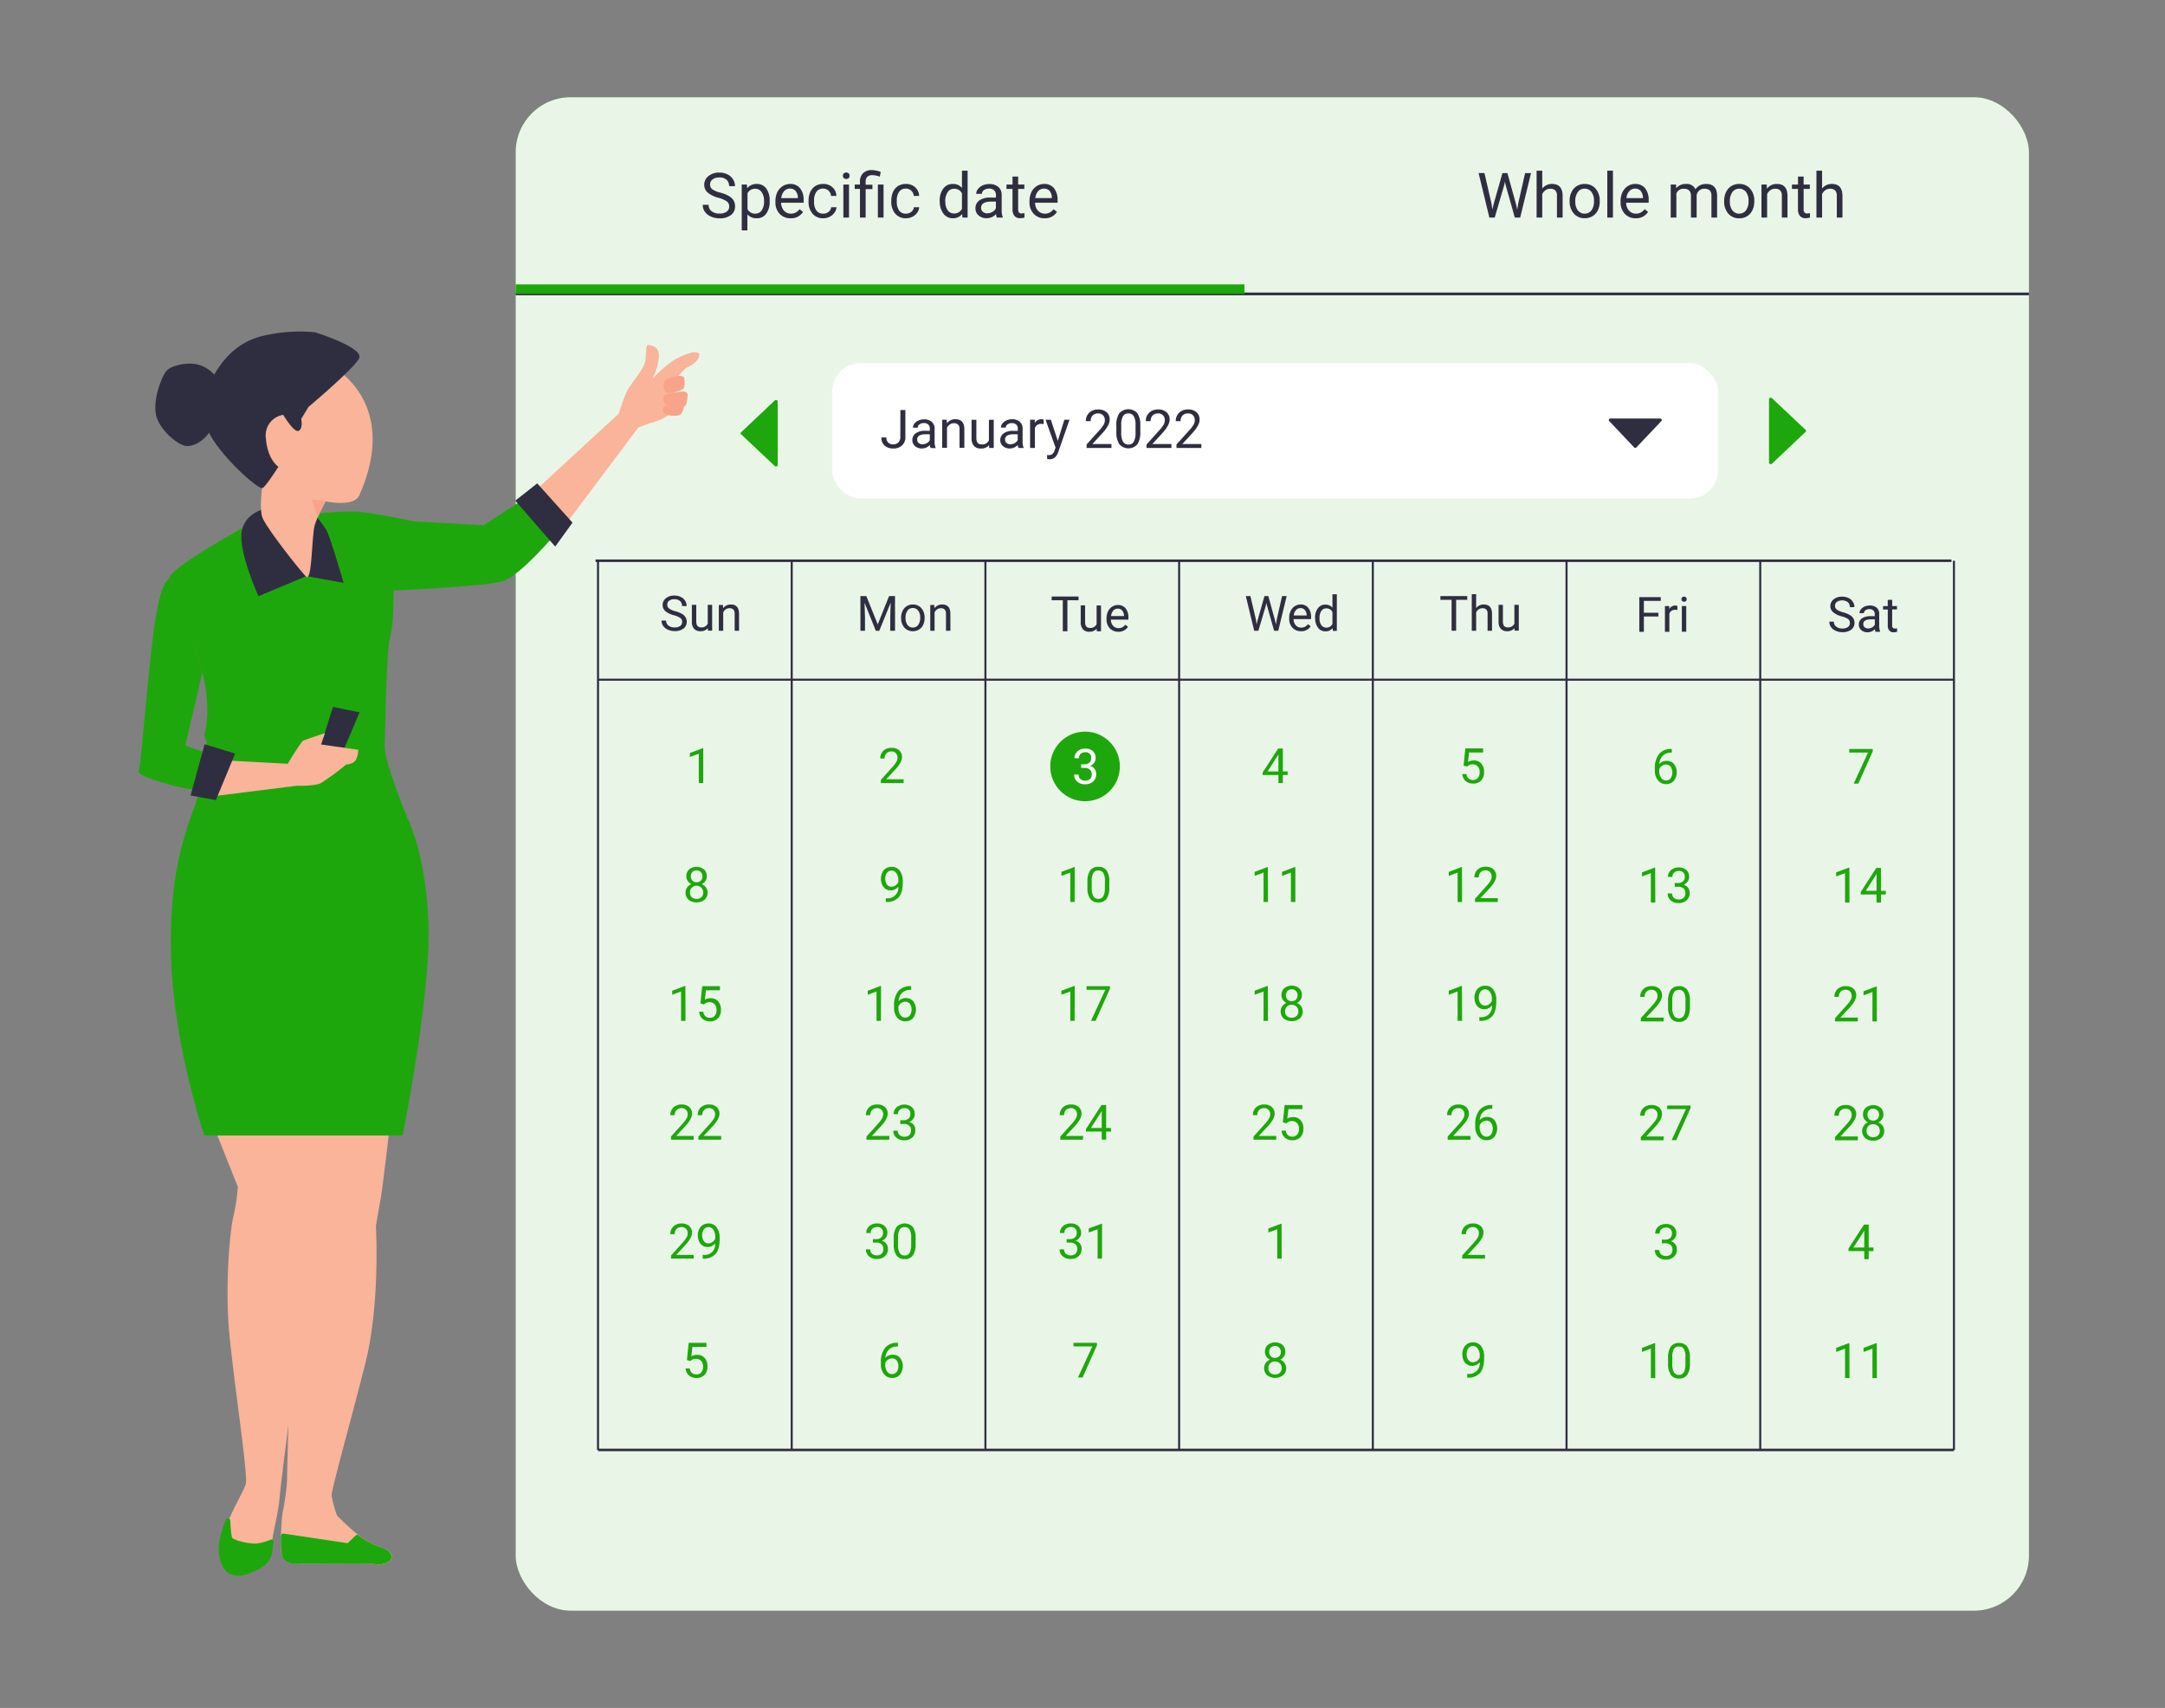  <!DOCTYPE svg PUBLIC "-//W3C//DTD SVG 1.1//EN" "http://www.w3.org/Graphics/SVG/1.1/DTD/svg11.dtd">
<svg id="b8d218b0-5ac1-4af4-a2d4-c3a3e38422a6" data-name="Layer 1" xmlns="http://www.w3.org/2000/svg" width="865.76" height="682.89" viewBox="0 0 865.76 682.89">
<rect x="0" y="0" width="865.76" height="682.89" fill="#808080" stroke="none"/>
<defs>
<style xmlns="http://www.w3.org/1999/xhtml">*, ::after, ::before { box-sizing: border-box; }
img, svg { vertical-align: middle; }
</style>
<style xmlns="http://www.w3.org/1999/xhtml">*, body, html { -webkit-font-smoothing: antialiased; }
img, svg { max-width: 100%; }
</style>
</defs>
<rect x="206.21" y="38.87" width="605.14" height="605.14" rx="22" fill="#1ea70c" data-primary="true"/>
<rect x="206.21" y="38.87" width="605.14" height="605.14" rx="22" fill="#fff" opacity="0.9" style="isolation:isolate"/>
<rect x="206.21" y="116.97" width="605.14" height="1.09" fill="#2f2e41" data-secondary="true"/>
<rect x="206.21" y="113.7" width="291.43" height="3.81" fill="#1ea70c" data-primary="true"/>
<rect x="332.75" y="145.22" width="354.26" height="54.11" rx="11.4" fill="#fff"/>
<path d="M644,167.34h19.93a.6.6,0,0,1,.44,1l-10,10.56a.6.6,0,0,1-.87,0l-10-10.56A.6.6,0,0,1,644,167.34Z" fill="#2f2e41" data-secondary="true"/>
<path d="M707.4,185V159.61a.7.7,0,0,1,1.16-.43L722,171.84a.54.54,0,0,1,0,.87l-13.45,12.71A.7.7,0,0,1,707.4,185Z" fill="#1ea70c" data-primary="true"/>
<path d="M311,160.53v25.38a.7.7,0,0,1-1.16.43l-13.45-12.66a.54.54,0,0,1,0-.87l13.45-12.71A.7.7,0,0,1,311,160.53Z" fill="#1ea70c" data-primary="true"/>
<rect x="239.14" y="271.35" width="542.22" height="0.82" fill="#2f2e41" data-secondary="true"/>
<rect x="238.16" y="223.7" width="542.22" height="1" fill="#2f2e41" data-secondary="true"/>
<rect x="239.14" y="579.23" width="542.22" height="1" fill="#2f2e41" data-secondary="true"/>
<rect x="703.49" y="224.2" width="0.82" height="355.53" fill="#2f2e41" data-secondary="true"/>
<rect x="316.19" y="224.2" width="0.82" height="355.53" fill="#2f2e41" data-secondary="true"/>
<rect x="238.73" y="224.2" width="0.82" height="355.53" fill="#2f2e41" data-secondary="true"/>
<rect x="393.65" y="224.2" width="0.82" height="355.53" fill="#2f2e41" data-secondary="true"/>
<rect x="471.11" y="224.2" width="0.82" height="355.53" fill="#2f2e41" data-secondary="true"/>
<rect x="548.57" y="224.2" width="0.82" height="355.53" fill="#2f2e41" data-secondary="true"/>
<rect x="626.03" y="224.2" width="0.82" height="355.53" fill="#2f2e41" data-secondary="true"/>
<rect x="780.95" y="224.2" width="0.82" height="355.53" fill="#2f2e41" data-secondary="true"/>
<path d="M269.47,246a8.69,8.69,0,0,1-3.42-1.66,3.2,3.2,0,0,1-1.07-2.44,3.37,3.37,0,0,1,1.31-2.71,5.22,5.22,0,0,1,3.4-1.07,5.79,5.79,0,0,1,2.55.55,4.17,4.17,0,0,1,1.73,1.53,3.86,3.86,0,0,1,.62,2.12h-1.84a2.54,2.54,0,0,0-.8-2,3.26,3.26,0,0,0-2.26-.72,3.33,3.33,0,0,0-2.11.59,2,2,0,0,0-.75,1.66,1.78,1.78,0,0,0,.72,1.43,6.87,6.87,0,0,0,2.44,1.08,11.11,11.11,0,0,1,2.71,1.07,4.18,4.18,0,0,1,1.45,1.37,3.51,3.51,0,0,1,.47,1.83,3.22,3.22,0,0,1-1.32,2.7,5.57,5.57,0,0,1-3.51,1,6.48,6.48,0,0,1-2.67-.55,4.46,4.46,0,0,1-1.91-1.5,3.62,3.62,0,0,1-.67-2.16h1.84a2.37,2.37,0,0,0,.93,2,3.87,3.87,0,0,0,2.48.73,3.58,3.58,0,0,0,2.22-.59,1.92,1.92,0,0,0,.77-1.61,1.86,1.86,0,0,0-.72-1.57A8.16,8.16,0,0,0,269.47,246Z" fill="#2f2e41" data-secondary="true"/>
<path d="M283.05,251.17a3.75,3.75,0,0,1-3,1.21,3.19,3.19,0,0,1-2.51-1,4.08,4.08,0,0,1-.87-2.83v-6.71h1.76v6.66c0,1.56.63,2.34,1.9,2.34a2.65,2.65,0,0,0,2.69-1.5v-7.5h1.76v10.31h-1.68Z" fill="#2f2e41" data-secondary="true"/>
<path d="M289.1,241.88l.06,1.3a3.77,3.77,0,0,1,3.09-1.49q3.25,0,3.29,3.69v6.81h-1.76v-6.82a2.43,2.43,0,0,0-.51-1.65,2.06,2.06,0,0,0-1.56-.53,2.49,2.49,0,0,0-1.5.46,3,3,0,0,0-1,1.2v7.34h-1.76V241.88Z" fill="#2f2e41" data-secondary="true"/>
<path d="M360.05,163.93h2v10.74a4.47,4.47,0,0,1-1.31,3.41,4.88,4.88,0,0,1-3.49,1.23,5,5,0,0,1-3.52-1.16,4.17,4.17,0,0,1-1.26-3.24h2a2.52,2.52,0,0,0,2.78,2.76,2.69,2.69,0,0,0,2-.78,3,3,0,0,0,.78-2.19Z" fill="#2f2e41" data-secondary="true"/>
<path d="M372.12,179.1a4.11,4.11,0,0,1-.27-1.19,4.29,4.29,0,0,1-3.21,1.4,4,4,0,0,1-2.73-.95,3,3,0,0,1-1.07-2.39,3.19,3.19,0,0,1,1.34-2.73,6.31,6.31,0,0,1,3.77-1h1.87v-.88a2.17,2.17,0,0,0-.6-1.61,2.43,2.43,0,0,0-1.78-.6,2.78,2.78,0,0,0-1.73.52A1.53,1.53,0,0,0,367,171h-1.94a2.65,2.65,0,0,1,.6-1.63,4.1,4.1,0,0,1,1.62-1.25,5.6,5.6,0,0,1,2.26-.45,4.43,4.43,0,0,1,3.05,1,3.5,3.5,0,0,1,1.15,2.68v5.19a6.21,6.21,0,0,0,.4,2.47v.17Zm-3.19-1.47a3.45,3.45,0,0,0,1.72-.47,2.8,2.8,0,0,0,1.17-1.22v-2.31h-1.51q-3.54,0-3.54,2.07a1.76,1.76,0,0,0,.6,1.42A2.34,2.34,0,0,0,368.93,177.63Z" fill="#2f2e41" data-secondary="true"/>
<path d="M378.6,167.82l.06,1.42a4.12,4.12,0,0,1,3.38-1.62q3.57,0,3.6,4v7.45h-1.93v-7.46a2.57,2.57,0,0,0-.55-1.8,2.26,2.26,0,0,0-1.71-.59,2.79,2.79,0,0,0-1.64.5,3.36,3.36,0,0,0-1.11,1.31v8h-1.93V167.82Z" fill="#2f2e41" data-secondary="true"/>
<path d="M395.51,178a4.07,4.07,0,0,1-3.3,1.33,3.5,3.5,0,0,1-2.75-1.05,4.49,4.49,0,0,1-.95-3.1v-7.34h1.93v7.29c0,1.71.69,2.56,2.08,2.56a2.9,2.9,0,0,0,2.94-1.64v-8.21h1.93V179.1h-1.84Z" fill="#2f2e41" data-secondary="true"/>
<path d="M407.28,179.1a3.74,3.74,0,0,1-.28-1.19,4.28,4.28,0,0,1-3.2,1.4,4,4,0,0,1-2.74-.95A3,3,0,0,1,400,176a3.19,3.19,0,0,1,1.34-2.73,6.31,6.31,0,0,1,3.77-1H407v-.88a2.17,2.17,0,0,0-.6-1.61,2.43,2.43,0,0,0-1.78-.6,2.78,2.78,0,0,0-1.73.52,1.53,1.53,0,0,0-.7,1.26h-1.94a2.65,2.65,0,0,1,.6-1.63,4.07,4.07,0,0,1,1.63-1.25,5.51,5.51,0,0,1,2.25-.45,4.48,4.48,0,0,1,3.06,1,3.53,3.53,0,0,1,1.14,2.68v5.19a6.21,6.21,0,0,0,.4,2.47v.17Zm-3.2-1.47a3.45,3.45,0,0,0,1.72-.47,2.8,2.8,0,0,0,1.17-1.22v-2.31h-1.51q-3.54,0-3.54,2.07a1.76,1.76,0,0,0,.6,1.42A2.34,2.34,0,0,0,404.08,177.63Z" fill="#2f2e41" data-secondary="true"/>
<path d="M417.37,169.55a6.79,6.79,0,0,0-.94-.07,2.54,2.54,0,0,0-2.58,1.62v8h-1.93V167.82h1.88l0,1.31a3,3,0,0,1,2.69-1.51,1.92,1.92,0,0,1,.85.14Z" fill="#2f2e41" data-secondary="true"/>
<path d="M423,176.28l2.63-8.46h2.06l-4.53,13c-.7,1.88-1.82,2.81-3.35,2.81l-.36,0-.72-.13v-1.57l.52.05a2.62,2.62,0,0,0,1.53-.4,2.92,2.92,0,0,0,.9-1.45l.43-1.15-4-11.15h2.11Z" fill="#2f2e41" data-secondary="true"/>
<path d="M444.46,179.1h-9.94v-1.39l5.25-5.83a12.63,12.63,0,0,0,1.61-2.15,3.7,3.7,0,0,0,.44-1.72,2.73,2.73,0,0,0-.72-1.95,2.54,2.54,0,0,0-1.91-.76,3,3,0,0,0-2.24.82,3.14,3.14,0,0,0-.8,2.28h-1.93a4.47,4.47,0,0,1,1.35-3.39,5,5,0,0,1,3.62-1.29,4.79,4.79,0,0,1,3.34,1.11,3.78,3.78,0,0,1,1.23,2.95c0,1.5-.95,3.27-2.86,5.34l-4.06,4.41h7.62Z" fill="#2f2e41" data-secondary="true"/>
<path d="M456,172.63a8.81,8.81,0,0,1-1.16,5,4.8,4.8,0,0,1-7.21,0,8.39,8.39,0,0,1-1.21-4.81v-2.58a8.56,8.56,0,0,1,1.16-5,4.89,4.89,0,0,1,7.23-.05,8.39,8.39,0,0,1,1.19,4.84ZM454.09,170a7.06,7.06,0,0,0-.69-3.57,2.38,2.38,0,0,0-2.18-1.12,2.35,2.35,0,0,0-2.16,1.12,6.86,6.86,0,0,0-.69,3.43v3.08a7.13,7.13,0,0,0,.71,3.63,2.37,2.37,0,0,0,2.16,1.17,2.32,2.32,0,0,0,2.12-1.1,6.83,6.83,0,0,0,.73-3.48Z" fill="#2f2e41" data-secondary="true"/>
<path d="M468.43,179.1h-9.94v-1.39l5.25-5.83a12.63,12.63,0,0,0,1.61-2.15,3.7,3.7,0,0,0,.44-1.72,2.73,2.73,0,0,0-.72-1.95,2.54,2.54,0,0,0-1.92-.76,3,3,0,0,0-2.23.82,3.14,3.14,0,0,0-.8,2.28h-1.93a4.47,4.47,0,0,1,1.35-3.39,5,5,0,0,1,3.61-1.29,4.82,4.82,0,0,1,3.35,1.11,3.78,3.78,0,0,1,1.23,2.95c0,1.5-1,3.27-2.86,5.34l-4.06,4.41h7.62Z" fill="#2f2e41" data-secondary="true"/>
<path d="M480.41,179.1h-9.94v-1.39l5.25-5.83a12.11,12.11,0,0,0,1.61-2.15,3.59,3.59,0,0,0,.45-1.72,2.73,2.73,0,0,0-.72-1.95,2.54,2.54,0,0,0-1.92-.76,3,3,0,0,0-2.24.82,3.13,3.13,0,0,0-.79,2.28h-1.93a4.47,4.47,0,0,1,1.35-3.39,5,5,0,0,1,3.61-1.29,4.79,4.79,0,0,1,3.34,1.11,3.78,3.78,0,0,1,1.23,2.95c0,1.5-.95,3.27-2.85,5.34l-4.07,4.41h7.62Z" fill="#2f2e41" data-secondary="true"/>
<path d="M287.35,79.09A11,11,0,0,1,283,77a4.06,4.06,0,0,1-1.38-3.12,4.27,4.27,0,0,1,1.69-3.48A6.65,6.65,0,0,1,287.63,69a7.34,7.34,0,0,1,3.27.71,5.4,5.4,0,0,1,2.23,2,5.05,5.05,0,0,1,.79,2.73h-2.36a3.28,3.28,0,0,0-1-2.55,4.18,4.18,0,0,0-2.9-.93,4.28,4.28,0,0,0-2.71.77,2.54,2.54,0,0,0-1,2.12,2.29,2.29,0,0,0,.92,1.85A9.18,9.18,0,0,0,288,77a14.53,14.53,0,0,1,3.48,1.37,5.46,5.46,0,0,1,1.86,1.76,4.53,4.53,0,0,1,.6,2.36A4.18,4.18,0,0,1,292.27,86a7.2,7.2,0,0,1-4.52,1.3,8.34,8.34,0,0,1-3.42-.7,5.8,5.8,0,0,1-2.46-1.93,4.72,4.72,0,0,1-.86-2.78h2.36a3.1,3.1,0,0,0,1.19,2.56,5.06,5.06,0,0,0,3.19.93,4.59,4.59,0,0,0,2.85-.76,2.45,2.45,0,0,0,1-2.06,2.42,2.42,0,0,0-.91-2A10.59,10.59,0,0,0,287.35,79.09Z" fill="#2f2e41" data-secondary="true"/>
<path d="M307.79,80.56a7.91,7.91,0,0,1-1.38,4.86,4.41,4.41,0,0,1-3.75,1.85,4.86,4.86,0,0,1-3.79-1.53v6.38h-2.26V73.79h2.07l.11,1.47a4.66,4.66,0,0,1,3.84-1.71,4.52,4.52,0,0,1,3.77,1.79,8,8,0,0,1,1.39,5Zm-2.26-.26a5.85,5.85,0,0,0-1-3.54A3.07,3.07,0,0,0,302,75.47a3.32,3.32,0,0,0-3.08,1.82v6.32A3.33,3.33,0,0,0,302,85.42a3.07,3.07,0,0,0,2.59-1.29A6.36,6.36,0,0,0,305.53,80.3Z" fill="#2f2e41" data-secondary="true"/>
<path d="M316.16,87.27a5.76,5.76,0,0,1-4.38-1.77,6.51,6.51,0,0,1-1.69-4.72v-.42a8,8,0,0,1,.75-3.52A5.86,5.86,0,0,1,313,74.42a5.29,5.29,0,0,1,2.93-.87,4.94,4.94,0,0,1,4,1.7,7.37,7.37,0,0,1,1.43,4.87v.94h-9a4.74,4.74,0,0,0,1.15,3.16,3.59,3.59,0,0,0,2.78,1.2,4,4,0,0,0,2-.48,5.14,5.14,0,0,0,1.46-1.3l1.38,1.08A5.56,5.56,0,0,1,316.16,87.27Zm-.28-11.86a3,3,0,0,0-2.3,1,4.83,4.83,0,0,0-1.15,2.8h6.63V79a4.41,4.41,0,0,0-.93-2.68A2.86,2.86,0,0,0,315.88,75.41Z" fill="#2f2e41" data-secondary="true"/>
<path d="M329.25,85.42a3.22,3.22,0,0,0,2.11-.73,2.58,2.58,0,0,0,1-1.83h2.14a4.1,4.1,0,0,1-.78,2.16,5.24,5.24,0,0,1-1.93,1.64,5.54,5.54,0,0,1-2.55.61,5.46,5.46,0,0,1-4.3-1.8,7.16,7.16,0,0,1-1.6-4.94v-.38a8,8,0,0,1,.71-3.44,5.33,5.33,0,0,1,2-2.33,5.73,5.73,0,0,1,3.14-.83,5.32,5.32,0,0,1,3.7,1.33,4.79,4.79,0,0,1,1.57,3.46h-2.14a3.13,3.13,0,0,0-1-2.11,3,3,0,0,0-2.15-.82,3.17,3.17,0,0,0-2.68,1.24,5.84,5.84,0,0,0-.95,3.59v.43a5.69,5.69,0,0,0,.95,3.52A3.17,3.17,0,0,0,329.25,85.42Z" fill="#2f2e41" data-secondary="true"/>
<path d="M337.06,70.28a1.36,1.36,0,0,1,.34-.93,1.51,1.51,0,0,1,2,0,1.32,1.32,0,0,1,.34.93,1.29,1.29,0,0,1-.34.92,1.57,1.57,0,0,1-2,0A1.34,1.34,0,0,1,337.06,70.28ZM339.51,87h-2.26V73.79h2.26Z" fill="#2f2e41" data-secondary="true"/>
<path d="M343.89,87V75.54H341.8V73.79h2.09V72.67a4.57,4.57,0,0,1,1.27-3.45A4.87,4.87,0,0,1,348.74,68a10.76,10.76,0,0,1,3.46.75l-.38,1.9a8,8,0,0,0-2.91-.61,2.84,2.84,0,0,0-2.1.66,2.68,2.68,0,0,0-.64,2v1.15h2.7v1.75h-2.7V87Zm9.43,0h-2.27V73.79h2.27Z" fill="#2f2e41" data-secondary="true"/>
<path d="M362.32,85.42a3.24,3.24,0,0,0,2.11-.73,2.54,2.54,0,0,0,1-1.83h2.15a4.2,4.2,0,0,1-.79,2.16,5.13,5.13,0,0,1-1.92,1.64,5.57,5.57,0,0,1-2.55.61,5.44,5.44,0,0,1-4.3-1.8,7.16,7.16,0,0,1-1.6-4.94v-.38a8,8,0,0,1,.71-3.44,5.38,5.38,0,0,1,2-2.33,5.77,5.77,0,0,1,3.14-.83,5.29,5.29,0,0,1,3.7,1.33,4.76,4.76,0,0,1,1.58,3.46h-2.15a3.08,3.08,0,0,0-1-2.11,3,3,0,0,0-2.16-.82,3.15,3.15,0,0,0-2.67,1.24,5.84,5.84,0,0,0-.95,3.59v.43a5.76,5.76,0,0,0,.94,3.52A3.2,3.2,0,0,0,362.32,85.42Z" fill="#2f2e41" data-secondary="true"/>
<path d="M375.77,80.3a7.72,7.72,0,0,1,1.45-4.9A4.54,4.54,0,0,1,381,73.55a4.59,4.59,0,0,1,3.68,1.59v-6.9h2.26V87h-2.08l-.11-1.42A4.59,4.59,0,0,1,381,87.27a4.54,4.54,0,0,1-3.75-1.88,7.9,7.9,0,0,1-1.45-4.92Zm2.27.26a5.86,5.86,0,0,0,.93,3.52,3,3,0,0,0,2.56,1.27,3.3,3.3,0,0,0,3.15-1.93V77.34a3.33,3.33,0,0,0-3.12-1.87A3,3,0,0,0,379,76.75,6.49,6.49,0,0,0,378,80.56Z" fill="#2f2e41" data-secondary="true"/>
<path d="M398.62,87a4.81,4.81,0,0,1-.31-1.4,5,5,0,0,1-3.77,1.64,4.64,4.64,0,0,1-3.21-1.11,3.55,3.55,0,0,1-1.26-2.8,3.74,3.74,0,0,1,1.58-3.21A7.33,7.33,0,0,1,396.07,79h2.2V78a2.56,2.56,0,0,0-.71-1.89,2.84,2.84,0,0,0-2.09-.7,3.26,3.26,0,0,0-2,.61,1.8,1.8,0,0,0-.82,1.48h-2.28a3.1,3.1,0,0,1,.71-1.91,4.72,4.72,0,0,1,1.9-1.47,6.6,6.6,0,0,1,2.65-.53,5.26,5.26,0,0,1,3.59,1.14,4.12,4.12,0,0,1,1.34,3.15v6.09a7.43,7.43,0,0,0,.47,2.9V87Zm-3.75-1.73a4,4,0,0,0,2-.55,3.33,3.33,0,0,0,1.38-1.43V80.6H396.5c-2.78,0-4.16.82-4.16,2.44a2,2,0,0,0,.71,1.66A2.72,2.72,0,0,0,394.87,85.3Z" fill="#2f2e41" data-secondary="true"/>
<path d="M407.15,70.59v3.2h2.47v1.75h-2.47v8.22a1.82,1.82,0,0,0,.33,1.19,1.39,1.39,0,0,0,1.13.4,5.26,5.26,0,0,0,1.07-.15V87a6.61,6.61,0,0,1-1.73.24,2.8,2.8,0,0,1-2.29-.92,4,4,0,0,1-.77-2.6V75.54h-2.41V73.79h2.41v-3.2Z" fill="#2f2e41" data-secondary="true"/>
<path d="M417.76,87.27a5.76,5.76,0,0,1-4.38-1.77,6.51,6.51,0,0,1-1.69-4.72v-.42a8,8,0,0,1,.75-3.52,5.86,5.86,0,0,1,2.11-2.42,5.29,5.29,0,0,1,2.93-.87,4.94,4.94,0,0,1,4,1.7,7.37,7.37,0,0,1,1.43,4.87v.94h-9a4.74,4.74,0,0,0,1.15,3.16,3.59,3.59,0,0,0,2.78,1.2,4,4,0,0,0,2-.48,5.14,5.14,0,0,0,1.46-1.3l1.38,1.08A5.56,5.56,0,0,1,417.76,87.27Zm-.28-11.86a3,3,0,0,0-2.3,1A4.83,4.83,0,0,0,414,79.2h6.63V79a4.41,4.41,0,0,0-.93-2.68A2.86,2.86,0,0,0,417.48,75.41Z" fill="#2f2e41" data-secondary="true"/>
<path d="M596.43,81.41l.35,2.35.5-2.12,3.52-12.42h2l3.44,12.42.49,2.16.38-2.4,2.76-12.18h2.37L607.9,87h-2.14l-3.67-13-.29-1.36-.28,1.36-3.8,13h-2.14l-4.31-17.81h2.35Z" fill="#2f2e41" data-secondary="true"/>
<path d="M616.73,75.39a4.81,4.81,0,0,1,3.91-1.84c2.8,0,4.21,1.57,4.24,4.73V87h-2.27V78.27a3,3,0,0,0-.65-2.12,2.66,2.66,0,0,0-2-.68,3.26,3.26,0,0,0-1.93.58,4,4,0,0,0-1.3,1.55V87h-2.26V68.24h2.26Z" fill="#2f2e41" data-secondary="true"/>
<path d="M627.67,80.29a7.79,7.79,0,0,1,.76-3.5,5.67,5.67,0,0,1,2.13-2.4,5.82,5.82,0,0,1,3.11-.84,5.59,5.59,0,0,1,4.38,1.87,7.23,7.23,0,0,1,1.67,5v.16A7.91,7.91,0,0,1,639,84a5.69,5.69,0,0,1-2.12,2.4,5.86,5.86,0,0,1-3.16.85,5.54,5.54,0,0,1-4.36-1.87,7.13,7.13,0,0,1-1.67-5Zm2.27.27a5.67,5.67,0,0,0,1,3.53,3.47,3.47,0,0,0,5.48,0,6.16,6.16,0,0,0,1-3.78,5.65,5.65,0,0,0-1-3.53,3.28,3.28,0,0,0-2.75-1.35,3.24,3.24,0,0,0-2.7,1.33A6.12,6.12,0,0,0,629.94,80.56Z" fill="#2f2e41" data-secondary="true"/>
<path d="M645,87h-2.26V68.24H645Z" fill="#2f2e41" data-secondary="true"/>
<path d="M654.13,87.27a5.76,5.76,0,0,1-4.38-1.77,6.51,6.51,0,0,1-1.69-4.72v-.42a8,8,0,0,1,.75-3.52,5.86,5.86,0,0,1,2.11-2.42,5.29,5.29,0,0,1,2.93-.87,4.93,4.93,0,0,1,4,1.7,7.37,7.37,0,0,1,1.43,4.87v.94h-9a4.74,4.74,0,0,0,1.15,3.16,3.59,3.59,0,0,0,2.78,1.2,4,4,0,0,0,2-.48,5.14,5.14,0,0,0,1.46-1.3l1.38,1.08A5.56,5.56,0,0,1,654.13,87.27Zm-.28-11.86a3,3,0,0,0-2.3,1,4.83,4.83,0,0,0-1.15,2.8H657V79a4.41,4.41,0,0,0-.93-2.68A2.86,2.86,0,0,0,653.85,75.41Z" fill="#2f2e41" data-secondary="true"/>
<path d="M670.24,73.79l.06,1.47a4.89,4.89,0,0,1,3.93-1.71A3.79,3.79,0,0,1,678,75.67a5,5,0,0,1,1.72-1.54,5.08,5.08,0,0,1,2.5-.58c2.9,0,4.38,1.53,4.43,4.61V87h-2.27V78.29a3.05,3.05,0,0,0-.64-2.12,2.87,2.87,0,0,0-2.18-.7,3,3,0,0,0-2.09.75,3,3,0,0,0-1,2V87h-2.28V78.35q0-2.88-2.82-2.88a3,3,0,0,0-3,1.89V87H668.1V73.79Z" fill="#2f2e41" data-secondary="true"/>
<path d="M689.47,80.29a7.79,7.79,0,0,1,.77-3.5,5.65,5.65,0,0,1,2.12-2.4,5.83,5.83,0,0,1,3.12-.84,5.57,5.57,0,0,1,4.37,1.87,7.23,7.23,0,0,1,1.67,5v.16a7.91,7.91,0,0,1-.74,3.46,5.63,5.63,0,0,1-2.12,2.4,5.84,5.84,0,0,1-3.16.85,5.56,5.56,0,0,1-4.36-1.87,7.18,7.18,0,0,1-1.67-5Zm2.28.27a5.67,5.67,0,0,0,1,3.53,3.46,3.46,0,0,0,5.47,0,6.16,6.16,0,0,0,1-3.78,5.65,5.65,0,0,0-1-3.53,3.44,3.44,0,0,0-5.45,0A6.18,6.18,0,0,0,691.75,80.56Z" fill="#2f2e41" data-secondary="true"/>
<path d="M706.5,73.79l.07,1.66a4.83,4.83,0,0,1,4-1.9c2.79,0,4.21,1.57,4.23,4.73V87h-2.26V78.27a3.05,3.05,0,0,0-.66-2.12,2.64,2.64,0,0,0-2-.68,3.26,3.26,0,0,0-1.93.58,4,4,0,0,0-1.3,1.55V87h-2.26V73.79Z" fill="#2f2e41" data-secondary="true"/>
<path d="M721.25,70.59v3.2h2.48v1.75h-2.48v8.22a1.82,1.82,0,0,0,.33,1.19,1.39,1.39,0,0,0,1.13.4,5.44,5.44,0,0,0,1.08-.15V87a6.74,6.74,0,0,1-1.74.24,2.81,2.81,0,0,1-2.29-.92,4,4,0,0,1-.77-2.6V75.54h-2.41V73.79H719v-3.2Z" fill="#2f2e41" data-secondary="true"/>
<path d="M728.63,75.39a4.81,4.81,0,0,1,3.92-1.84c2.79,0,4.2,1.57,4.23,4.73V87h-2.26V78.27a3.05,3.05,0,0,0-.66-2.12,2.64,2.64,0,0,0-2-.68,3.26,3.26,0,0,0-1.93.58,4,4,0,0,0-1.3,1.55V87h-2.26V68.24h2.26Z" fill="#2f2e41" data-secondary="true"/>
<path d="M346.43,238.32,351,249.64l4.54-11.32h2.37v13.87H356v-5.4l.17-5.83-4.55,11.23h-1.4L345.72,241l.18,5.8v5.4h-1.83V238.32Z" fill="#2f2e41" data-secondary="true"/>
<path d="M360.35,246.94a6,6,0,0,1,.6-2.72,4.39,4.39,0,0,1,4.08-2.53,4.37,4.37,0,0,1,3.41,1.46,5.63,5.63,0,0,1,1.3,3.88v.12a6.22,6.22,0,0,1-.58,2.7,4.27,4.27,0,0,1-1.65,1.86,4.49,4.49,0,0,1-2.46.67,4.35,4.35,0,0,1-3.4-1.46,5.61,5.61,0,0,1-1.3-3.86Zm1.78.21a4.4,4.4,0,0,0,.79,2.75,2.55,2.55,0,0,0,2.13,1,2.51,2.51,0,0,0,2.13-1.05,4.81,4.81,0,0,0,.79-2.95,4.38,4.38,0,0,0-.8-2.75,2.57,2.57,0,0,0-2.14-1.05,2.52,2.52,0,0,0-2.1,1A4.73,4.73,0,0,0,362.13,247.15Z" fill="#2f2e41" data-secondary="true"/>
<path d="M373.61,241.88l.06,1.3a3.75,3.75,0,0,1,3.08-1.49q3.27,0,3.3,3.69v6.81h-1.76v-6.82a2.43,2.43,0,0,0-.51-1.65,2.06,2.06,0,0,0-1.56-.53,2.49,2.49,0,0,0-1.5.46,3,3,0,0,0-1,1.2v7.34H372V241.88Z" fill="#2f2e41" data-secondary="true"/>
<path d="M431.3,240h-4.45V252.4H425V240h-4.45v-1.49H431.3Z" fill="#2f2e41" data-secondary="true"/>
<path d="M438.54,251.38a3.72,3.72,0,0,1-3,1.21,3.25,3.25,0,0,1-2.51-1,4.21,4.21,0,0,1-.87-2.84v-6.7h1.76v6.65c0,1.57.64,2.35,1.91,2.35a2.64,2.64,0,0,0,2.69-1.51V242.1h1.76v10.3h-1.68Z" fill="#2f2e41" data-secondary="true"/>
<path d="M447.21,252.59a4.53,4.53,0,0,1-3.41-1.37,5.1,5.1,0,0,1-1.31-3.68v-.33a6.22,6.22,0,0,1,.58-2.74,4.56,4.56,0,0,1,1.64-1.88,4.06,4.06,0,0,1,2.28-.68,3.85,3.85,0,0,1,3.12,1.32,5.7,5.7,0,0,1,1.12,3.79v.73h-7a3.65,3.65,0,0,0,.89,2.47,2.81,2.81,0,0,0,2.16.93,3,3,0,0,0,1.59-.38,3.86,3.86,0,0,0,1.13-1l1.08.84A4.33,4.33,0,0,1,447.21,252.59Zm-.22-9.24a2.34,2.34,0,0,0-1.79.78,3.76,3.76,0,0,0-.89,2.18h5.16v-.14a3.39,3.39,0,0,0-.73-2.08A2.21,2.21,0,0,0,447,243.35Z" fill="#2f2e41" data-secondary="true"/>
<path d="M502.25,247.82l.26,1.82.39-1.64,2.75-9.68h1.54l2.67,9.68.39,1.67.29-1.86,2.15-9.49h1.84l-3.36,13.87H509.5l-2.85-10.11-.22-1.05-.22,1.05-3,10.11h-1.67l-3.35-13.87h1.83Z" fill="#2f2e41" data-secondary="true"/>
<path d="M520.26,252.38a4.48,4.48,0,0,1-3.4-1.38,5.09,5.09,0,0,1-1.32-3.68V247a6.2,6.2,0,0,1,.59-2.74,4.63,4.63,0,0,1,1.63-1.89,4.2,4.2,0,0,1,2.29-.68,3.83,3.83,0,0,1,3.12,1.33,5.73,5.73,0,0,1,1.11,3.79v.73h-7a3.7,3.7,0,0,0,.89,2.46,2.79,2.79,0,0,0,2.17.94,3.11,3.11,0,0,0,1.58-.38,4,4,0,0,0,1.13-1l1.08.84A4.34,4.34,0,0,1,520.26,252.38Zm-.21-9.24a2.33,2.33,0,0,0-1.79.78,3.67,3.67,0,0,0-.9,2.17h5.16V246a3.34,3.34,0,0,0-.72-2.08A2.22,2.22,0,0,0,520.05,243.14Z" fill="#2f2e41" data-secondary="true"/>
<path d="M525.89,247a6,6,0,0,1,1.13-3.81,3.54,3.54,0,0,1,2.94-1.45,3.6,3.6,0,0,1,2.87,1.24v-5.37h1.76v14.63H533l-.09-1.11a3.56,3.56,0,0,1-2.94,1.3,3.52,3.52,0,0,1-2.92-1.47,6.12,6.12,0,0,1-1.13-3.83Zm1.77.2a4.57,4.57,0,0,0,.72,2.74,2.34,2.34,0,0,0,2,1,2.58,2.58,0,0,0,2.45-1.5v-4.74a2.59,2.59,0,0,0-2.43-1.45,2.33,2.33,0,0,0-2,1A5,5,0,0,0,527.66,247.15Z" fill="#2f2e41" data-secondary="true"/>
<path d="M586.75,239.82h-4.46v12.37h-1.82V239.82H576v-1.5h10.72Z" fill="#2f2e41" data-secondary="true"/>
<path d="M590.29,243.13a3.75,3.75,0,0,1,3.05-1.44q3.27,0,3.3,3.69v6.81h-1.77v-6.82a2.38,2.38,0,0,0-.5-1.65,2.09,2.09,0,0,0-1.56-.53,2.52,2.52,0,0,0-1.51.46,3,3,0,0,0-1,1.2v7.34h-1.76V237.56h1.76Z" fill="#2f2e41" data-secondary="true"/>
<path d="M605.64,251.17a3.75,3.75,0,0,1-3,1.21,3.19,3.19,0,0,1-2.51-1,4.08,4.08,0,0,1-.87-2.83v-6.71H601v6.66c0,1.56.63,2.34,1.9,2.34a2.65,2.65,0,0,0,2.69-1.5v-7.5h1.76v10.31h-1.68Z" fill="#2f2e41" data-secondary="true"/>
<path d="M663.18,246.49h-5.81v6.13h-1.83V238.75h8.59v1.5h-6.76V245h5.81Z" fill="#2f2e41" data-secondary="true"/>
<path d="M670.78,243.89a5.94,5.94,0,0,0-.87-.06,2.31,2.31,0,0,0-2.35,1.47v7.32h-1.77V242.31h1.72l0,1.19a2.72,2.72,0,0,1,2.45-1.38,2,2,0,0,1,.79.13Z" fill="#2f2e41" data-secondary="true"/>
<path d="M672.4,239.58a1,1,0,0,1,.27-.73,1,1,0,0,1,.77-.29,1,1,0,0,1,.78.29,1,1,0,0,1,.27.73,1,1,0,0,1-.27.71,1,1,0,0,1-.78.29,1,1,0,0,1-.77-.29A1,1,0,0,1,672.4,239.58Zm1.91,13h-1.76V242.31h1.76Z" fill="#2f2e41" data-secondary="true"/>
<path d="M736.45,246.44a8.49,8.49,0,0,1-3.42-1.67,3.14,3.14,0,0,1-1.08-2.43,3.37,3.37,0,0,1,1.31-2.71,5.25,5.25,0,0,1,3.41-1.07,5.69,5.69,0,0,1,2.55.55,4.23,4.23,0,0,1,1.73,1.53,3.85,3.85,0,0,1,.61,2.12h-1.83a2.54,2.54,0,0,0-.8-2,4,4,0,0,0-4.37-.13,2,2,0,0,0-.76,1.66,1.78,1.78,0,0,0,.72,1.43,7.21,7.21,0,0,0,2.45,1.08,11.18,11.18,0,0,1,2.7,1.07,4.07,4.07,0,0,1,1.45,1.36,3.57,3.57,0,0,1,.47,1.84,3.24,3.24,0,0,1-1.31,2.7,5.6,5.6,0,0,1-3.52,1,6.56,6.56,0,0,1-2.66-.55,4.55,4.55,0,0,1-1.91-1.5,3.66,3.66,0,0,1-.67-2.16h1.83a2.37,2.37,0,0,0,.93,2,3.89,3.89,0,0,0,2.48.73,3.54,3.54,0,0,0,2.22-.59,1.9,1.9,0,0,0,.77-1.61,1.86,1.86,0,0,0-.71-1.57A8,8,0,0,0,736.45,246.44Z" fill="#2f2e41" data-secondary="true"/>
<path d="M750,252.62a4.08,4.08,0,0,1-.25-1.09,3.93,3.93,0,0,1-2.93,1.28,3.65,3.65,0,0,1-2.5-.86,2.81,2.81,0,0,1-1-2.19,2.91,2.91,0,0,1,1.23-2.5,5.77,5.77,0,0,1,3.44-.89h1.71v-.81a2,2,0,0,0-.55-1.47,2.2,2.2,0,0,0-1.63-.55A2.56,2.56,0,0,0,746,244a1.41,1.41,0,0,0-.64,1.15h-1.77a2.45,2.45,0,0,1,.55-1.49,3.76,3.76,0,0,1,1.49-1.14,5,5,0,0,1,2.06-.42,4.08,4.08,0,0,1,2.79.89,3.25,3.25,0,0,1,1,2.45v4.75a5.78,5.78,0,0,0,.36,2.25v.16Zm-2.92-1.35a3.16,3.16,0,0,0,1.57-.42,2.61,2.61,0,0,0,1.07-1.12v-2.11h-1.38c-2.16,0-3.23.63-3.23,1.89a1.61,1.61,0,0,0,.55,1.3A2.13,2.13,0,0,0,747.1,251.27Z" fill="#2f2e41" data-secondary="true"/>
<path d="M756.66,239.82v2.49h1.92v1.36h-1.92v6.4a1.36,1.36,0,0,0,.26.93,1.06,1.06,0,0,0,.87.31,4.71,4.71,0,0,0,.84-.11v1.42a5.36,5.36,0,0,1-1.35.19,2.18,2.18,0,0,1-1.78-.72,3.05,3.05,0,0,1-.6-2v-6.39H753v-1.36h1.88v-2.49Z" fill="#2f2e41" data-secondary="true"/>
<path d="M281.22,313.1h-1.78V301.36l-3.55,1.3v-1.6l5.05-1.89h.28Z" fill="#1ea70c" data-primary="true"/>
<path d="M282.64,350.39a3.17,3.17,0,0,1-.55,1.84,3.67,3.67,0,0,1-1.48,1.27,4,4,0,0,1,1.72,1.36,3.46,3.46,0,0,1,.63,2,3.62,3.62,0,0,1-1.21,2.87,4.68,4.68,0,0,1-3.2,1.06,4.6,4.6,0,0,1-3.2-1.07,3.65,3.65,0,0,1-1.21-2.86,3.55,3.55,0,0,1,.62-2,3.8,3.8,0,0,1,1.7-1.37,3.61,3.61,0,0,1-1.46-1.27,3.3,3.3,0,0,1-.53-1.83,3.57,3.57,0,0,1,1.12-2.78,4.77,4.77,0,0,1,5.92,0A3.57,3.57,0,0,1,282.64,350.39Zm-1.44,6.46a2.52,2.52,0,0,0-.74-1.89,2.63,2.63,0,0,0-4.55,1.89,2.45,2.45,0,0,0,.7,1.86,2.66,2.66,0,0,0,1.94.68,2.71,2.71,0,0,0,1.95-.68A2.48,2.48,0,0,0,281.2,356.85ZM278.55,348a2.28,2.28,0,0,0-1.68.65,2.66,2.66,0,0,0,0,3.45,2.25,2.25,0,0,0,1.69.66,2.22,2.22,0,0,0,1.69-.66,2.31,2.31,0,0,0,.64-1.71,2.35,2.35,0,0,0-.66-1.72A2.26,2.26,0,0,0,278.55,348Z" fill="#1ea70c" data-primary="true"/>
<path d="M274.12,408.17h-1.77V396.42l-3.55,1.31v-1.6l5-1.9h.28Z" fill="#1ea70c" data-primary="true"/>
<path d="M280.09,401.21l.71-6.91h7.1v1.63h-5.61l-.42,3.78a4.48,4.48,0,0,1,2.32-.6,3.86,3.86,0,0,1,3,1.25,4.93,4.93,0,0,1,1.11,3.39,4.68,4.68,0,0,1-1.16,3.37,4.19,4.19,0,0,1-3.23,1.24,4.38,4.38,0,0,1-3-1,4.05,4.05,0,0,1-1.32-2.82h1.66a2.78,2.78,0,0,0,.85,1.79,2.61,2.61,0,0,0,1.81.61,2.38,2.38,0,0,0,1.93-.84,3.48,3.48,0,0,0,.7-2.31,3.2,3.2,0,0,0-.76-2.24,2.56,2.56,0,0,0-2-.84,3,3,0,0,0-1.81.5l-.47.39Z" fill="#1ea70c" data-primary="true"/>
<path d="M277.42,455.7h-9.09v-1.27l4.8-5.33a11.39,11.39,0,0,0,1.47-2,3.28,3.28,0,0,0,.41-1.57,2.5,2.5,0,0,0-.66-1.78,2.3,2.3,0,0,0-1.75-.69,2.73,2.73,0,0,0-2.05.75,2.86,2.86,0,0,0-.72,2.08h-1.77a4.08,4.08,0,0,1,1.24-3.1,4.6,4.6,0,0,1,3.3-1.18,4.36,4.36,0,0,1,3,1,3.44,3.44,0,0,1,1.13,2.7c0,1.36-.87,3-2.61,4.87l-3.72,4h7Z" fill="#1ea70c" data-primary="true"/>
<path d="M288.37,455.7h-9.09v-1.27l4.8-5.33a11.39,11.39,0,0,0,1.47-2,3.28,3.28,0,0,0,.41-1.57,2.5,2.5,0,0,0-.66-1.78,2.3,2.3,0,0,0-1.75-.69,2.7,2.7,0,0,0-2,.75,2.82,2.82,0,0,0-.73,2.08H279a4.1,4.1,0,0,1,1.23-3.1,4.6,4.6,0,0,1,3.3-1.18,4.38,4.38,0,0,1,3.06,1,3.44,3.44,0,0,1,1.12,2.7c0,1.36-.87,3-2.61,4.87l-3.71,4h7Z" fill="#1ea70c" data-primary="true"/>
<path d="M277.42,503.23h-9.09V502l4.8-5.33a11.39,11.39,0,0,0,1.47-2,3.25,3.25,0,0,0,.41-1.56,2.46,2.46,0,0,0-.66-1.78,2.28,2.28,0,0,0-1.75-.7,2.73,2.73,0,0,0-2.05.75,2.87,2.87,0,0,0-.72,2.08h-1.77a4.08,4.08,0,0,1,1.24-3.1,4.6,4.6,0,0,1,3.3-1.18,4.36,4.36,0,0,1,3,1,3.44,3.44,0,0,1,1.13,2.7c0,1.36-.87,3-2.61,4.87l-3.72,4h7Z" fill="#1ea70c" data-primary="true"/>
<path d="M286,497.14a4.19,4.19,0,0,1-1.31,1.05,3.6,3.6,0,0,1-1.69.4,3.66,3.66,0,0,1-2.09-.59,3.82,3.82,0,0,1-1.37-1.66,5.55,5.55,0,0,1-.49-2.37,5.8,5.8,0,0,1,.53-2.5,3.92,3.92,0,0,1,1.5-1.71,4.31,4.31,0,0,1,2.27-.59,3.88,3.88,0,0,1,3.24,1.54,6.74,6.74,0,0,1,1.19,4.2v.51c0,2.7-.54,4.67-1.6,5.91a6.16,6.16,0,0,1-4.83,1.91H281v-1.5h.38a4.18,4.18,0,0,0,4.62-4.6Zm-2.71,0a2.71,2.71,0,0,0,1.63-.55,3.12,3.12,0,0,0,1.09-1.34v-.71a4.83,4.83,0,0,0-.75-2.81,2.22,2.22,0,0,0-1.9-1.09,2.27,2.27,0,0,0-1.87.89,3.67,3.67,0,0,0-.7,2.35,3.82,3.82,0,0,0,.68,2.34A2.15,2.15,0,0,0,283.32,497.14Z" fill="#1ea70c" data-primary="true"/>
<path d="M274.69,543.81l.71-6.91h7.1v1.62h-5.61l-.42,3.79a4.48,4.48,0,0,1,2.32-.6,3.82,3.82,0,0,1,3,1.25,4.9,4.9,0,0,1,1.11,3.38,4.7,4.7,0,0,1-1.16,3.38,4.22,4.22,0,0,1-3.23,1.23,4.36,4.36,0,0,1-3-1,4.05,4.05,0,0,1-1.32-2.82h1.66a2.79,2.79,0,0,0,.85,1.8,2.65,2.65,0,0,0,1.81.6,2.37,2.37,0,0,0,1.93-.83,3.49,3.49,0,0,0,.7-2.32,3.19,3.19,0,0,0-.76-2.23,2.56,2.56,0,0,0-2-.84,2.88,2.88,0,0,0-1.81.5l-.47.38Z" fill="#1ea70c" data-primary="true"/>
<path d="M361.31,313.1h-9.08v-1.26l4.8-5.34a11.39,11.39,0,0,0,1.47-2,3.3,3.3,0,0,0,.4-1.57,2.5,2.5,0,0,0-.65-1.78,2.3,2.3,0,0,0-1.76-.7,2.73,2.73,0,0,0-2,.75,2.84,2.84,0,0,0-.73,2.08H352a4.07,4.07,0,0,1,1.23-3.09,4.55,4.55,0,0,1,3.3-1.18,4.38,4.38,0,0,1,3.06,1,3.47,3.47,0,0,1,1.12,2.7q0,2-2.61,4.88l-3.71,4h7Z" fill="#1ea70c" data-primary="true"/>
<path d="M359.23,354.54a4.38,4.38,0,0,1-1.32,1.06,3.65,3.65,0,0,1-1.68.4,3.71,3.71,0,0,1-2.09-.59,3.8,3.8,0,0,1-1.38-1.67,5.69,5.69,0,0,1-.49-2.36,5.84,5.84,0,0,1,.53-2.51,3.84,3.84,0,0,1,1.5-1.7,4.25,4.25,0,0,1,2.27-.59,3.88,3.88,0,0,1,3.24,1.53,6.74,6.74,0,0,1,1.19,4.2v.51c0,2.7-.54,4.67-1.6,5.91a6.12,6.12,0,0,1-4.83,1.91h-.34v-1.49h.37a4.21,4.21,0,0,0,4.63-4.61Zm-2.72,0a2.75,2.75,0,0,0,1.64-.54,3.3,3.3,0,0,0,1.09-1.35V352a4.85,4.85,0,0,0-.76-2.82,2.25,2.25,0,0,0-1.9-1.09,2.27,2.27,0,0,0-1.87.89,3.69,3.69,0,0,0-.7,2.35,3.78,3.78,0,0,0,.68,2.34A2.15,2.15,0,0,0,356.51,354.54Z" fill="#1ea70c" data-primary="true"/>
<path d="M352.28,408.17h-1.77V396.42L347,397.73v-1.6l5.05-1.9h.27Z" fill="#1ea70c" data-primary="true"/>
<path d="M364.36,394.29v1.5H364a4.63,4.63,0,0,0-3.28,1.21,5.12,5.12,0,0,0-1.41,3.33,3.76,3.76,0,0,1,3-1.26,3.59,3.59,0,0,1,2.89,1.28,5.58,5.58,0,0,1-.09,6.72,4,4,0,0,1-3.12,1.29,4,4,0,0,1-3.23-1.53,6,6,0,0,1-1.24-3.94v-.68a9.12,9.12,0,0,1,1.63-5.85,6,6,0,0,1,4.86-2.07ZM362,400.54a2.81,2.81,0,0,0-1.66.54,2.86,2.86,0,0,0-1.06,1.36v.65a4.58,4.58,0,0,0,.77,2.76,2.33,2.33,0,0,0,1.93,1,2.24,2.24,0,0,0,1.87-.88,4.2,4.2,0,0,0,0-4.6A2.21,2.21,0,0,0,362,400.54Z" fill="#1ea70c" data-primary="true"/>
<path d="M355.58,455.7h-9.09v-1.27l4.8-5.33a11.39,11.39,0,0,0,1.47-2,3.28,3.28,0,0,0,.41-1.57,2.5,2.5,0,0,0-.66-1.78,2.3,2.3,0,0,0-1.75-.69,2.7,2.7,0,0,0-2,.75,2.82,2.82,0,0,0-.73,2.08h-1.76a4.1,4.1,0,0,1,1.23-3.1,4.6,4.6,0,0,1,3.3-1.18,4.38,4.38,0,0,1,3.06,1,3.44,3.44,0,0,1,1.12,2.7c0,1.36-.87,3-2.61,4.87l-3.71,4h7Z" fill="#1ea70c" data-primary="true"/>
<path d="M360,447.91h1.32a2.91,2.91,0,0,0,2-.66,2.18,2.18,0,0,0,.72-1.72,2.15,2.15,0,0,0-2.43-2.44,2.57,2.57,0,0,0-1.83.65,2.3,2.3,0,0,0-.68,1.73h-1.76a3.53,3.53,0,0,1,1.21-2.74,4.94,4.94,0,0,1,6.13-.05,3.71,3.71,0,0,1,1.12,2.88,3.07,3.07,0,0,1-.59,1.76,3.56,3.56,0,0,1-1.59,1.26,3.48,3.48,0,0,1,1.76,1.2,3.33,3.33,0,0,1,.63,2.05,3.78,3.78,0,0,1-1.22,3,4.56,4.56,0,0,1-3.17,1.1,4.68,4.68,0,0,1-3.18-1.06,3.51,3.51,0,0,1-1.22-2.79H359a2.27,2.27,0,0,0,.71,1.75,2.73,2.73,0,0,0,1.92.66,2.64,2.64,0,0,0,2-.67,2.56,2.56,0,0,0,.68-1.91,2.32,2.32,0,0,0-.75-1.86,3.22,3.22,0,0,0-2.14-.66H360Z" fill="#1ea70c" data-primary="true"/>
<path d="M349.05,495.44h1.33a2.88,2.88,0,0,0,2-.66,2.17,2.17,0,0,0,.71-1.72,2.14,2.14,0,0,0-2.42-2.44,2.56,2.56,0,0,0-1.83.65,2.3,2.3,0,0,0-.68,1.73h-1.76a3.55,3.55,0,0,1,1.2-2.74,4.45,4.45,0,0,1,3.07-1.09,4.34,4.34,0,0,1,3.07,1,3.74,3.74,0,0,1,1.12,2.89,3.07,3.07,0,0,1-.59,1.75,3.58,3.58,0,0,1-1.59,1.27,3.36,3.36,0,0,1,1.76,1.2,3.28,3.28,0,0,1,.63,2,3.8,3.8,0,0,1-1.22,3,4.57,4.57,0,0,1-3.17,1.09,4.66,4.66,0,0,1-3.18-1.06,3.48,3.48,0,0,1-1.22-2.79H348a2.3,2.3,0,0,0,.71,1.76,2.77,2.77,0,0,0,1.92.65,2.68,2.68,0,0,0,1.95-.66,2.6,2.6,0,0,0,.67-1.92,2.34,2.34,0,0,0-.74-1.86,3.22,3.22,0,0,0-2.14-.66h-1.33Z" fill="#1ea70c" data-primary="true"/>
<path d="M366.14,497.32a8,8,0,0,1-1.06,4.6,3.75,3.75,0,0,1-3.3,1.5,3.79,3.79,0,0,1-3.29-1.47,7.63,7.63,0,0,1-1.1-4.4V495.2a7.82,7.82,0,0,1,1.06-4.54,4.45,4.45,0,0,1,6.6-.05,7.55,7.55,0,0,1,1.09,4.42Zm-1.76-2.41a6.48,6.48,0,0,0-.63-3.27,2.16,2.16,0,0,0-2-1,2.13,2.13,0,0,0-2,1,6.29,6.29,0,0,0-.64,3.13v2.82a6.6,6.6,0,0,0,.65,3.32,2.16,2.16,0,0,0,2,1.07,2.13,2.13,0,0,0,1.94-1,6.34,6.34,0,0,0,.66-3.18Z" fill="#1ea70c" data-primary="true"/>
<path d="M359.06,536.89v1.49h-.32a4.67,4.67,0,0,0-3.28,1.22,5.12,5.12,0,0,0-1.41,3.32,3.79,3.79,0,0,1,3-1.25,3.62,3.62,0,0,1,2.9,1.27,5.6,5.6,0,0,1-.09,6.73,4,4,0,0,1-3.13,1.28,4,4,0,0,1-3.23-1.53,6.06,6.06,0,0,1-1.24-3.93v-.68a9.12,9.12,0,0,1,1.64-5.85,6,6,0,0,1,4.86-2.07Zm-2.31,6.24A3,3,0,0,0,354,545v.65a4.51,4.51,0,0,0,.77,2.76,2.3,2.3,0,0,0,1.92,1,2.25,2.25,0,0,0,1.87-.88,3.6,3.6,0,0,0,.68-2.3,3.65,3.65,0,0,0-.69-2.31A2.23,2.23,0,0,0,356.75,543.13Z" fill="#1ea70c" data-primary="true"/>
<path d="M429.74,360.63H428V348.89l-3.55,1.31v-1.6l5.05-1.9h.27Z" fill="#1ea70c" data-primary="true"/>
<path d="M443.6,354.72a8,8,0,0,1-1.06,4.6,3.75,3.75,0,0,1-3.3,1.5,3.79,3.79,0,0,1-3.29-1.47,7.59,7.59,0,0,1-1.1-4.39v-2.35a7.86,7.86,0,0,1,1.06-4.55,3.78,3.78,0,0,1,3.31-1.48,3.83,3.83,0,0,1,3.3,1.43,7.66,7.66,0,0,1,1.08,4.42Zm-1.76-2.41a6.43,6.43,0,0,0-.63-3.26,2.17,2.17,0,0,0-2-1,2.13,2.13,0,0,0-2,1,6.33,6.33,0,0,0-.64,3.14V355a6.66,6.66,0,0,0,.65,3.32,2.18,2.18,0,0,0,2,1.07,2.15,2.15,0,0,0,1.94-1,6.39,6.39,0,0,0,.66-3.18Z" fill="#1ea70c" data-primary="true"/>
<path d="M429.74,408.17H428V396.42l-3.55,1.31v-1.6l5.05-1.9h.27Z" fill="#1ea70c" data-primary="true"/>
<path d="M443.86,395.29l-5.74,12.88h-1.85L442,395.75h-7.5V394.3h9.37Z" fill="#1ea70c" data-primary="true"/>
<path d="M433,455.7H424v-1.27l4.8-5.33a11.39,11.39,0,0,0,1.47-2,3.28,3.28,0,0,0,.41-1.57,2.5,2.5,0,0,0-.66-1.78,2.3,2.3,0,0,0-1.75-.69,2.7,2.7,0,0,0-2,.75,2.82,2.82,0,0,0-.73,2.08h-1.76a4.1,4.1,0,0,1,1.23-3.1,4.6,4.6,0,0,1,3.3-1.18,4.38,4.38,0,0,1,3.06,1,3.44,3.44,0,0,1,1.12,2.7c0,1.36-.87,3-2.61,4.87l-3.71,4h7Z" fill="#1ea70c" data-primary="true"/>
<path d="M442.34,451h1.93v1.44h-1.93v3.22h-1.77v-3.22h-6.31v-1l6.21-9.61h1.87Zm-6.08,0h4.31v-6.8l-.21.38Z" fill="#1ea70c" data-primary="true"/>
<path d="M426.52,495.44h1.32a2.88,2.88,0,0,0,2-.66,2.18,2.18,0,0,0,.72-1.72,2.15,2.15,0,0,0-2.43-2.44,2.56,2.56,0,0,0-1.83.65,2.3,2.3,0,0,0-.68,1.73h-1.76a3.55,3.55,0,0,1,1.2-2.74,4.45,4.45,0,0,1,3.07-1.09,4.34,4.34,0,0,1,3.07,1,3.74,3.74,0,0,1,1.12,2.89,3.07,3.07,0,0,1-.59,1.75,3.58,3.58,0,0,1-1.59,1.27,3.36,3.36,0,0,1,1.76,1.2,3.28,3.28,0,0,1,.63,2,3.8,3.8,0,0,1-1.22,3,4.57,4.57,0,0,1-3.17,1.09,4.66,4.66,0,0,1-3.18-1.06,3.48,3.48,0,0,1-1.22-2.79h1.77a2.3,2.3,0,0,0,.71,1.76,2.77,2.77,0,0,0,1.92.65,2.68,2.68,0,0,0,1.95-.66,2.6,2.6,0,0,0,.67-1.92,2.34,2.34,0,0,0-.74-1.86,3.22,3.22,0,0,0-2.14-.66h-1.32Z" fill="#1ea70c" data-primary="true"/>
<path d="M440.7,503.23h-1.78V491.49l-3.55,1.3v-1.6l5.05-1.89h.28Z" fill="#1ea70c" data-primary="true"/>
<path d="M438.66,537.89l-5.74,12.87h-1.85l5.73-12.42h-7.51V536.9h9.37Z" fill="#1ea70c" data-primary="true"/>
<path d="M513,308.44h1.92v1.44H513v3.22h-1.77v-3.22h-6.32v-1l6.21-9.6H513Zm-6.09,0h4.32v-6.8L511,302Z" fill="#1ea70c" data-primary="true"/>
<path d="M507.05,360.63h-1.77V348.89l-3.55,1.31v-1.6l5-1.9h.27Z" fill="#1ea70c" data-primary="true"/>
<path d="M518,360.63h-1.78V348.89l-3.55,1.31v-1.6l5.05-1.9H518Z" fill="#1ea70c" data-primary="true"/>
<path d="M507.05,408.17h-1.77V396.42l-3.55,1.31v-1.6l5-1.9h.27Z" fill="#1ea70c" data-primary="true"/>
<path d="M520.62,397.92a3.27,3.27,0,0,1-.54,1.85A3.72,3.72,0,0,1,518.6,401a4,4,0,0,1,1.71,1.36,3.4,3.4,0,0,1,.64,2,3.63,3.63,0,0,1-1.22,2.87,5.32,5.32,0,0,1-6.4,0,3.66,3.66,0,0,1-1.2-2.87,3.54,3.54,0,0,1,.61-2,3.86,3.86,0,0,1,1.7-1.37,3.56,3.56,0,0,1-1.45-1.26,3.26,3.26,0,0,1-.54-1.84,3.57,3.57,0,0,1,1.13-2.78,4.77,4.77,0,0,1,5.92,0A3.57,3.57,0,0,1,520.62,397.92Zm-1.43,6.46a2.56,2.56,0,0,0-.74-1.89,2.62,2.62,0,0,0-1.93-.73,2.47,2.47,0,0,0-2.63,2.62,2.45,2.45,0,0,0,.7,1.86,3.12,3.12,0,0,0,3.89,0A2.47,2.47,0,0,0,519.19,404.38Zm-2.65-8.82a2.27,2.27,0,0,0-1.68.64,2.67,2.67,0,0,0,0,3.46,2.52,2.52,0,0,0,3.38,0,2.63,2.63,0,0,0,0-3.44A2.27,2.27,0,0,0,516.54,395.56Z" fill="#1ea70c" data-primary="true"/>
<path d="M510.35,455.7h-9.09v-1.27l4.8-5.33a11.39,11.39,0,0,0,1.47-2,3.28,3.28,0,0,0,.41-1.57,2.5,2.5,0,0,0-.66-1.78,2.3,2.3,0,0,0-1.75-.69,2.7,2.7,0,0,0-2,.75,2.82,2.82,0,0,0-.73,2.08H501a4.1,4.1,0,0,1,1.23-3.1,4.6,4.6,0,0,1,3.3-1.18,4.38,4.38,0,0,1,3.06,1,3.44,3.44,0,0,1,1.12,2.7c0,1.36-.87,3-2.61,4.87l-3.71,4h7Z" fill="#1ea70c" data-primary="true"/>
<path d="M513,448.75l.71-6.92h7.1v1.63h-5.61l-.41,3.78a4.44,4.44,0,0,1,2.31-.6,3.84,3.84,0,0,1,3,1.25,4.94,4.94,0,0,1,1.11,3.39,4.76,4.76,0,0,1-1.15,3.38,4.24,4.24,0,0,1-3.24,1.23,4.4,4.4,0,0,1-3-1,4.1,4.1,0,0,1-1.32-2.82h1.67a2.83,2.83,0,0,0,.84,1.8,2.65,2.65,0,0,0,1.81.6,2.38,2.38,0,0,0,1.93-.84,3.48,3.48,0,0,0,.7-2.31,3.22,3.22,0,0,0-.76-2.24,2.56,2.56,0,0,0-2-.84,2.88,2.88,0,0,0-1.81.51l-.47.38Z" fill="#1ea70c" data-primary="true"/>
<path d="M512.53,503.23h-1.77V491.49l-3.55,1.3v-1.6l5-1.89h.28Z" fill="#1ea70c" data-primary="true"/>
<path d="M514,540.51a3.24,3.24,0,0,1-.54,1.85,3.78,3.78,0,0,1-1.49,1.27,3.9,3.9,0,0,1,1.72,1.36,3.38,3.38,0,0,1,.64,2,3.63,3.63,0,0,1-1.22,2.87,5.34,5.34,0,0,1-6.4,0,3.64,3.64,0,0,1-1.2-2.86,3.52,3.52,0,0,1,.61-2,3.86,3.86,0,0,1,1.7-1.37,3.66,3.66,0,0,1-1.45-1.27,3.23,3.23,0,0,1-.54-1.84,3.6,3.6,0,0,1,1.13-2.78,4.79,4.79,0,0,1,5.91,0A3.57,3.57,0,0,1,514,540.51ZM512.52,547a2.56,2.56,0,0,0-.74-1.89,2.62,2.62,0,0,0-1.93-.74,2.49,2.49,0,0,0-2.63,2.63,2.45,2.45,0,0,0,.7,1.86,2.7,2.7,0,0,0,1.95.67,2.65,2.65,0,0,0,1.94-.68A2.45,2.45,0,0,0,512.52,547Zm-2.65-8.83a2.28,2.28,0,0,0-1.68.65,2.34,2.34,0,0,0-.65,1.74,2.31,2.31,0,0,0,.64,1.71,2.49,2.49,0,0,0,3.38,0,2.6,2.6,0,0,0,0-3.43A2.24,2.24,0,0,0,509.87,538.15Z" fill="#1ea70c" data-primary="true"/>
<path d="M585.27,306.15l.7-6.91h7.1v1.62h-5.6l-.42,3.78a4.47,4.47,0,0,1,2.31-.6,3.82,3.82,0,0,1,3,1.26,4.9,4.9,0,0,1,1.11,3.38,4.74,4.74,0,0,1-1.15,3.38,4.23,4.23,0,0,1-3.24,1.23,4.4,4.4,0,0,1-3-1,4.1,4.1,0,0,1-1.32-2.82h1.67a2.78,2.78,0,0,0,.84,1.8,2.65,2.65,0,0,0,1.81.6A2.39,2.39,0,0,0,591,311a3.49,3.49,0,0,0,.7-2.32,3.22,3.22,0,0,0-.75-2.23,2.6,2.6,0,0,0-2-.84,2.88,2.88,0,0,0-1.81.5l-.47.38Z" fill="#1ea70c" data-primary="true"/>
<path d="M584.67,360.63h-1.78V348.89l-3.55,1.31v-1.6l5-1.9h.28Z" fill="#1ea70c" data-primary="true"/>
<path d="M598.91,360.63h-9.08v-1.26l4.8-5.34a11.39,11.39,0,0,0,1.47-2,3.3,3.3,0,0,0,.4-1.57,2.52,2.52,0,0,0-.65-1.78,2.33,2.33,0,0,0-1.76-.7,2.73,2.73,0,0,0-2,.75,2.88,2.88,0,0,0-.73,2.08h-1.76a4.1,4.1,0,0,1,1.23-3.09,4.59,4.59,0,0,1,3.3-1.18,4.43,4.43,0,0,1,3.06,1,3.47,3.47,0,0,1,1.12,2.7c0,1.37-.87,3-2.61,4.88l-3.71,4h7Z" fill="#1ea70c" data-primary="true"/>
<path d="M584.67,408.17h-1.78V396.42l-3.55,1.31v-1.6l5-1.9h.28Z" fill="#1ea70c" data-primary="true"/>
<path d="M596.58,402.07a4.38,4.38,0,0,1-1.32,1.06,3.65,3.65,0,0,1-1.68.4,3.71,3.71,0,0,1-2.09-.59,4,4,0,0,1-1.38-1.66,5.77,5.77,0,0,1-.48-2.37,5.7,5.7,0,0,1,.53-2.51,3.84,3.84,0,0,1,1.5-1.7,4.28,4.28,0,0,1,2.26-.59,3.86,3.86,0,0,1,3.24,1.54,6.63,6.63,0,0,1,1.19,4.19v.52c0,2.7-.53,4.66-1.6,5.91a6.19,6.19,0,0,1-4.83,1.91h-.34v-1.5H592a4.21,4.21,0,0,0,4.63-4.61Zm-2.72,0a2.73,2.73,0,0,0,1.64-.54,3.2,3.2,0,0,0,1.09-1.34v-.71a4.87,4.87,0,0,0-.75-2.82,2.26,2.26,0,0,0-1.91-1.08,2.23,2.23,0,0,0-1.86.89,3.59,3.59,0,0,0-.71,2.34,3.84,3.84,0,0,0,.68,2.34A2.15,2.15,0,0,0,593.86,402.07Z" fill="#1ea70c" data-primary="true"/>
<path d="M588,455.7h-9.09v-1.27l4.8-5.33a11,11,0,0,0,1.48-2,3.27,3.27,0,0,0,.4-1.57,2.5,2.5,0,0,0-.66-1.78,2.29,2.29,0,0,0-1.75-.69,2.7,2.7,0,0,0-2,.75,2.82,2.82,0,0,0-.73,2.08h-1.76a4.1,4.1,0,0,1,1.23-3.1,4.6,4.6,0,0,1,3.3-1.18,4.38,4.38,0,0,1,3.06,1,3.44,3.44,0,0,1,1.12,2.7c0,1.36-.87,3-2.61,4.87l-3.71,4h7Z" fill="#1ea70c" data-primary="true"/>
<path d="M596.74,441.82v1.5h-.32a4.61,4.61,0,0,0-3.28,1.22,5.07,5.07,0,0,0-1.41,3.32,3.76,3.76,0,0,1,3-1.26,3.59,3.59,0,0,1,2.89,1.28,5.6,5.6,0,0,1-.08,6.72,4,4,0,0,1-3.13,1.29,4,4,0,0,1-3.23-1.53,6,6,0,0,1-1.24-3.94v-.67a9.13,9.13,0,0,1,1.64-5.86,6,6,0,0,1,4.86-2.07Zm-2.31,6.25a2.82,2.82,0,0,0-1.67.54A2.86,2.86,0,0,0,591.7,450v.65a4.56,4.56,0,0,0,.77,2.76,2.33,2.33,0,0,0,1.93,1.05,2.24,2.24,0,0,0,1.87-.87,4.22,4.22,0,0,0,0-4.61A2.2,2.2,0,0,0,594.43,448.07Z" fill="#1ea70c" data-primary="true"/>
<path d="M593.8,503.23h-9.08V502l4.8-5.33a11.39,11.39,0,0,0,1.47-2,3.23,3.23,0,0,0,.4-1.56,2.5,2.5,0,0,0-.65-1.78,2.3,2.3,0,0,0-1.76-.7,2.73,2.73,0,0,0-2,.75,2.88,2.88,0,0,0-.73,2.08h-1.76a4.1,4.1,0,0,1,1.23-3.1,4.63,4.63,0,0,1,3.3-1.18,4.38,4.38,0,0,1,3.06,1,3.44,3.44,0,0,1,1.13,2.7c0,1.36-.87,3-2.61,4.87l-3.72,4h7Z" fill="#1ea70c" data-primary="true"/>
<path d="M591.72,544.67a4.2,4.2,0,0,1-1.32,1.05,3.53,3.53,0,0,1-1.68.4,3.64,3.64,0,0,1-2.09-.59,3.72,3.72,0,0,1-1.38-1.66,5.69,5.69,0,0,1-.48-2.36,5.81,5.81,0,0,1,.52-2.51,4,4,0,0,1,1.5-1.7,4.25,4.25,0,0,1,2.27-.59,3.88,3.88,0,0,1,3.24,1.53,6.74,6.74,0,0,1,1.19,4.2V543q0,4-1.6,5.91a6.16,6.16,0,0,1-4.83,1.91h-.34v-1.49h.37a4.21,4.21,0,0,0,4.63-4.61Zm-2.72,0a2.7,2.7,0,0,0,1.64-.55,3.28,3.28,0,0,0,1.09-1.34v-.7a4.77,4.77,0,0,0-.76-2.82,2.22,2.22,0,0,0-1.9-1.09,2.28,2.28,0,0,0-1.87.89,3.69,3.69,0,0,0-.7,2.35,3.84,3.84,0,0,0,.68,2.34A2.15,2.15,0,0,0,589,544.67Z" fill="#1ea70c" data-primary="true"/>
<path d="M668.55,299.44v1.5h-.33a4.62,4.62,0,0,0-3.27,1.21,5.12,5.12,0,0,0-1.41,3.33,3.76,3.76,0,0,1,3-1.26,3.59,3.59,0,0,1,2.89,1.28,5.58,5.58,0,0,1-.09,6.72,4,4,0,0,1-3.12,1.29A4,4,0,0,1,663,312a6,6,0,0,1-1.24-3.94v-.68a9.12,9.12,0,0,1,1.63-5.85,6,6,0,0,1,4.86-2.07Zm-2.32,6.25a2.81,2.81,0,0,0-1.66.54,2.86,2.86,0,0,0-1.06,1.36v.65a4.58,4.58,0,0,0,.77,2.76,2.33,2.33,0,0,0,1.93,1.05,2.24,2.24,0,0,0,1.87-.88,4.2,4.2,0,0,0,0-4.6A2.21,2.21,0,0,0,666.23,305.69Z" fill="#1ea70c" data-primary="true"/>
<path d="M661.93,360.85h-1.77V349.11l-3.55,1.3v-1.6l5-1.89h.27Z" fill="#1ea70c" data-primary="true"/>
<path d="M669.66,353.06H671a2.86,2.86,0,0,0,2-.66,2.18,2.18,0,0,0,.72-1.72,2.15,2.15,0,0,0-2.43-2.44,2.53,2.53,0,0,0-1.82.65,2.27,2.27,0,0,0-.69,1.73H667a3.53,3.53,0,0,1,1.21-2.74,5,5,0,0,1,6.14-.05,3.74,3.74,0,0,1,1.11,2.88,3.07,3.07,0,0,1-.59,1.76,3.56,3.56,0,0,1-1.59,1.26,3.55,3.55,0,0,1,1.77,1.2,3.39,3.39,0,0,1,.62,2.05,3.78,3.78,0,0,1-1.22,3,4.56,4.56,0,0,1-3.17,1.1,4.68,4.68,0,0,1-3.18-1.06,3.51,3.51,0,0,1-1.22-2.79h1.77a2.27,2.27,0,0,0,.71,1.75,2.73,2.73,0,0,0,1.92.66,2.64,2.64,0,0,0,2-.67,2.56,2.56,0,0,0,.68-1.91,2.32,2.32,0,0,0-.75-1.86,3.22,3.22,0,0,0-2.14-.66h-1.32Z" fill="#1ea70c" data-primary="true"/>
<path d="M665.23,408.38h-9.09v-1.27l4.8-5.33a11.55,11.55,0,0,0,1.48-2,3.35,3.35,0,0,0,.4-1.56,2.46,2.46,0,0,0-.66-1.78,2.28,2.28,0,0,0-1.75-.7,2.7,2.7,0,0,0-2,.75,2.84,2.84,0,0,0-.73,2.08h-1.76a4.1,4.1,0,0,1,1.23-3.1,4.6,4.6,0,0,1,3.3-1.18,4.38,4.38,0,0,1,3.06,1,3.44,3.44,0,0,1,1.12,2.7c0,1.36-.87,3-2.61,4.87l-3.71,4h7Z" fill="#1ea70c" data-primary="true"/>
<path d="M675.79,402.47a8,8,0,0,1-1.06,4.6,3.75,3.75,0,0,1-3.3,1.5,3.79,3.79,0,0,1-3.29-1.47,7.63,7.63,0,0,1-1.1-4.4v-2.35a7.82,7.82,0,0,1,1.06-4.54,3.78,3.78,0,0,1,3.31-1.49,3.83,3.83,0,0,1,3.3,1.44,7.63,7.63,0,0,1,1.08,4.42ZM674,400.06a6.48,6.48,0,0,0-.63-3.27,2.16,2.16,0,0,0-2-1,2.13,2.13,0,0,0-2,1,6.29,6.29,0,0,0-.64,3.13v2.82a6.6,6.6,0,0,0,.65,3.32,2.16,2.16,0,0,0,2,1.07,2.12,2.12,0,0,0,1.94-1,6.34,6.34,0,0,0,.66-3.18Z" fill="#1ea70c" data-primary="true"/>
<path d="M665.23,455.91h-9.09v-1.26l4.8-5.34a11.56,11.56,0,0,0,1.48-2,3.42,3.42,0,0,0,.4-1.57,2.48,2.48,0,0,0-.66-1.78,2.28,2.28,0,0,0-1.75-.7,2.7,2.7,0,0,0-2,.75,2.84,2.84,0,0,0-.73,2.08h-1.76a4.08,4.08,0,0,1,1.23-3.09,4.55,4.55,0,0,1,3.3-1.18,4.38,4.38,0,0,1,3.06,1,3.47,3.47,0,0,1,1.12,2.7q0,2-2.61,4.88l-3.71,4h7Z" fill="#1ea70c" data-primary="true"/>
<path d="M676.05,443l-5.74,12.87h-1.85l5.72-12.42h-7.5v-1.44h9.37Z" fill="#1ea70c" data-primary="true"/>
<path d="M664.54,495.65h1.33a2.93,2.93,0,0,0,2-.65,2.19,2.19,0,0,0,.71-1.73,2.15,2.15,0,0,0-2.42-2.44,2.52,2.52,0,0,0-1.83.66,2.29,2.29,0,0,0-.68,1.73h-1.76a3.55,3.55,0,0,1,1.2-2.74,4.4,4.4,0,0,1,3.07-1.09,4.29,4.29,0,0,1,3.07,1,3.75,3.75,0,0,1,1.12,2.88,3,3,0,0,1-.59,1.75,3.49,3.49,0,0,1-1.6,1.27,3.35,3.35,0,0,1,1.77,1.2,3.31,3.31,0,0,1,.63,2.05,3.79,3.79,0,0,1-1.22,3,4.58,4.58,0,0,1-3.18,1.09,4.68,4.68,0,0,1-3.17-1.05,3.51,3.51,0,0,1-1.23-2.79h1.78a2.25,2.25,0,0,0,.71,1.75,3.15,3.15,0,0,0,3.87,0,2.56,2.56,0,0,0,.67-1.91,2.31,2.31,0,0,0-.74-1.86,3.22,3.22,0,0,0-2.14-.67h-1.33Z" fill="#1ea70c" data-primary="true"/>
<path d="M661.93,551h-1.77V539.23l-3.55,1.31v-1.6l5-1.9h.27Z" fill="#1ea70c" data-primary="true"/>
<path d="M675.79,545.06a8,8,0,0,1-1.06,4.6,3.73,3.73,0,0,1-3.3,1.51,3.79,3.79,0,0,1-3.29-1.47,7.65,7.65,0,0,1-1.1-4.4V543a7.82,7.82,0,0,1,1.06-4.54,3.78,3.78,0,0,1,3.31-1.49,3.85,3.85,0,0,1,3.3,1.43,7.67,7.67,0,0,1,1.08,4.43ZM674,542.65a6.43,6.43,0,0,0-.63-3.26,2.16,2.16,0,0,0-2-1,2.13,2.13,0,0,0-2,1,6.29,6.29,0,0,0-.64,3.13v2.82a6.63,6.63,0,0,0,.65,3.32,2.18,2.18,0,0,0,2,1.07,2.14,2.14,0,0,0,1.94-1,6.34,6.34,0,0,0,.66-3.18Z" fill="#1ea70c" data-primary="true"/>
<path d="M748.87,300.44l-5.74,12.88h-1.85L747,300.9H739.5v-1.45h9.37Z" fill="#1ea70c" data-primary="true"/>
<path d="M739.59,360.85h-1.78V349.11l-3.55,1.3v-1.6l5-1.89h.28Z" fill="#1ea70c" data-primary="true"/>
<path d="M752.19,356.19h1.92v1.44h-1.92v3.22h-1.78v-3.22H744.1v-1l6.21-9.61h1.88Zm-6.09,0h4.31v-6.8l-.2.38Z" fill="#1ea70c" data-primary="true"/>
<path d="M742.88,408.38H733.8v-1.27l4.8-5.33a11.39,11.39,0,0,0,1.47-2,3.23,3.23,0,0,0,.4-1.56,2.46,2.46,0,0,0-.66-1.78,2.26,2.26,0,0,0-1.75-.7,2.73,2.73,0,0,0-2,.75,2.84,2.84,0,0,0-.73,2.08h-1.76a4.1,4.1,0,0,1,1.23-3.1,4.6,4.6,0,0,1,3.3-1.18,4.38,4.38,0,0,1,3.06,1,3.44,3.44,0,0,1,1.12,2.7c0,1.36-.87,3-2.61,4.87l-3.71,4h7Z" fill="#1ea70c" data-primary="true"/>
<path d="M750.54,408.38h-1.77V396.64l-3.56,1.3v-1.6l5-1.89h.28Z" fill="#1ea70c" data-primary="true"/>
<path d="M742.88,455.91H733.8v-1.26l4.8-5.34a11.39,11.39,0,0,0,1.47-2,3.3,3.3,0,0,0,.4-1.57,2.48,2.48,0,0,0-.66-1.78,2.26,2.26,0,0,0-1.75-.7,2.73,2.73,0,0,0-2,.75,2.84,2.84,0,0,0-.73,2.08h-1.76a4.08,4.08,0,0,1,1.23-3.09,4.55,4.55,0,0,1,3.3-1.18,4.38,4.38,0,0,1,3.06,1,3.47,3.47,0,0,1,1.12,2.7q0,2-2.61,4.88l-3.71,4h7Z" fill="#1ea70c" data-primary="true"/>
<path d="M753.16,445.66a3.25,3.25,0,0,1-.55,1.85,3.82,3.82,0,0,1-1.48,1.27,4,4,0,0,1,1.72,1.36,3.44,3.44,0,0,1,.63,2,3.62,3.62,0,0,1-1.21,2.87,4.68,4.68,0,0,1-3.2,1.06,4.6,4.6,0,0,1-3.2-1.07,3.62,3.62,0,0,1-1.21-2.86,3.53,3.53,0,0,1,.62-2,3.8,3.8,0,0,1,1.7-1.37,3.62,3.62,0,0,1-1.46-1.27,3.23,3.23,0,0,1-.53-1.84,3.6,3.6,0,0,1,1.12-2.78,4.8,4.8,0,0,1,5.92,0A3.6,3.6,0,0,1,753.16,445.66Zm-1.44,6.47a2.56,2.56,0,0,0-.74-1.89,2.61,2.61,0,0,0-1.93-.74,2.49,2.49,0,0,0-2.63,2.63,2.49,2.49,0,0,0,.7,1.86,2.7,2.7,0,0,0,2,.67A2.64,2.64,0,0,0,751,454,2.45,2.45,0,0,0,751.72,452.13Zm-2.65-8.83a2.28,2.28,0,0,0-1.68.65,2.66,2.66,0,0,0,0,3.45,2.49,2.49,0,0,0,3.38,0,2.59,2.59,0,0,0,0-3.43A2.28,2.28,0,0,0,749.07,443.3Z" fill="#1ea70c" data-primary="true"/>
<path d="M747.27,498.79h1.92v1.44h-1.92v3.21H745.5v-3.21h-6.32v-1l6.21-9.61h1.88Zm-6.09,0h4.32V492l-.21.38Z" fill="#1ea70c" data-primary="true"/>
<path d="M739.59,551h-1.78V539.23l-3.55,1.31v-1.6l5-1.9h.28Z" fill="#1ea70c" data-primary="true"/>
<path d="M750.54,551h-1.77V539.23l-3.56,1.31v-1.6l5-1.9h.28Z" fill="#1ea70c" data-primary="true"/>
<circle cx="433.9" cy="306.44" r="13.92" fill="#1ea70c" data-primary="true"/>
<path d="M432.32,305.59h1.33a2.93,2.93,0,0,0,2-.66,2.18,2.18,0,0,0,.71-1.72,2.14,2.14,0,0,0-2.42-2.44,2.56,2.56,0,0,0-1.83.65,2.3,2.3,0,0,0-.68,1.73h-1.76a3.55,3.55,0,0,1,1.2-2.74,4.4,4.4,0,0,1,3.07-1.09,4.34,4.34,0,0,1,3.07,1,3.71,3.71,0,0,1,1.12,2.88,3.07,3.07,0,0,1-.59,1.76,3.56,3.56,0,0,1-1.59,1.26,3.36,3.36,0,0,1,1.76,1.2,3.31,3.31,0,0,1,.63,2.05,3.78,3.78,0,0,1-1.22,3,4.58,4.58,0,0,1-3.17,1.1,4.66,4.66,0,0,1-3.18-1.06,3.48,3.48,0,0,1-1.22-2.79h1.77a2.28,2.28,0,0,0,.71,1.75,2.73,2.73,0,0,0,1.92.66,2.64,2.64,0,0,0,1.95-.67,2.56,2.56,0,0,0,.67-1.91,2.31,2.31,0,0,0-.74-1.86,3.27,3.27,0,0,0-2.14-.67h-1.33Z" fill="#fff"/>
<path d="M114.35,449.08l3.8,32.39s-3.39,23.39-2,38.47-.67,71.19-.53,72.16a86.17,86.17,0,0,1-1.6,12.19c-.62,2.28-1.27,14.45-.44,17.66s6.49,2.56,6.49,2.56,28.16-.33,29.5,0,6.36,0,6.06-2.24-3.87-2.21-9.13-5.12-12.58-10.6-12.58-10.6a44.2,44.2,0,0,1-2.31-8.67c-.09-2.56,7.38-28.52,13.49-52.9s4.22-54.83,4.22-54.83l2-11.55c.85-4.81,3.94-32.06,3.94-32.06Z" fill="#fff"/>
<path d="M149.39,625.22c-1.18-.23-18.17-.13-29.19,0-.26,0-6.45.69-7.45-3.22-.89-3.42-.2-15.79.44-18.1a94,94,0,0,0,1.59-11.82c0-.21,0-1.64.18-8.83.45-16.83,1.41-51.85.35-63.29-1.36-14.47,1.69-36.81,2-38.57l-3.8-32.27v-.06a.88.88,0,0,1,.83-.93l41-2.56a.87.87,0,0,1,.93,1c-.12,1.11-3.1,27.34-3.95,32.13l-2,11.44c.11,2,1.65,31.49-4.23,55-2.55,10.1-5.28,20.34-7.69,29.37-3.12,11.76-5.79,21.91-5.79,23.29a39.53,39.53,0,0,0,2.21,8.21c1,1,7.5,7.7,12.22,10.28a41.23,41.23,0,0,0,5.17,2.32c2.39,1,4.12,1.66,4.42,3.53a2.2,2.2,0,0,1-.72,2,8.12,8.12,0,0,1-5,1.36A6,6,0,0,1,149.39,625.22Z" fill="#f9b499"/>
<path d="M156.53,622.11c-.3-1.87-2-2.54-4.42-3.53a41.23,41.23,0,0,1-5.17-2.32,26.15,26.15,0,0,1-3.53-2.36.87.87,0,0,0-1.15,0L139,617l-25.62-3.83a.87.87,0,0,0-.71.21.89.89,0,0,0-.3.66,38.08,38.08,0,0,0,.39,8c1,3.9,7.19,3.25,7.45,3.21,11-.12,28-.22,29.2,0a5.56,5.56,0,0,0,1.46.23,8.12,8.12,0,0,0,5-1.36A2.2,2.2,0,0,0,156.53,622.11Z" fill="#1ea70c" data-primary="true"/>
<path d="M82.92,444l12.17,30.47a70,70,0,0,1-1.77,11.87c-1.5,6.67-3,25.64-2,42s7.91,60.62,7,64.78-11.18,18.6-9.62,28.54,8.58,7.69,11.58,6.42,7.58-2.88,8-8.34,3.13-14.77,3.62-21.81S126.65,484,127.32,474.36s-5.65-29.74-5.65-29.74Z" fill="#f9b499"/>
<path d="M108.67,615.59a1,1,0,0,0-.46,0,19.09,19.09,0,0,1-6.11,1.59c-3.27,0-8.83-1.43-9.31-2.42,0-.14-.44-1.09-.72-6.83a.88.88,0,0,0-.73-.83.9.9,0,0,0-1,.53c-2.4,5.81-3.28,10.42-2.7,14.13s2,6.27,4.2,7.49a6.91,6.91,0,0,0,3.39.77,13.18,13.18,0,0,0,5.21-1.23l.52-.21c3-1.28,7.55-3.18,8-8.83a22.92,22.92,0,0,1,.44-3.18A.91.91,0,0,0,108.67,615.59Z" fill="#1ea70c" data-primary="true"/>
<path d="M101.92,208.35s-34.84,18.77-34.31,23.13,9.3,20.65,13.3,37.09.79,25.27.79,25.27,3.46,7.53-1.59,22.08S67.55,346,68.37,381.69,81.7,454,81.7,454H161s10.65-52.68,10.38-81.42-8-44.7-8.51-45.76-9.41-22.83-9.06-29,.62-38.05,2.21-43.11,1.32-18.61,1.32-18.61,36.47-1.57,43.66-3.71,22.08-20,22.08-20l-11.17-14.37-18.63,12-27.94-1.59s-13.56-2.93-20.75-3.72-21.81,1.06-21.81,1.06Z" fill="#1ea70c" data-primary="true"/>
<path d="M106.81,203.3s-8.53,1.06-10.12,9,6.66,26.07,6.66,26.07l19.16-8,14.89,2.67S132,214.3,130.5,211.9s-5.07-6.93-5.07-6.93Z" fill="#2f2e41" data-secondary="true"/>
<path d="M134.21,147.5s-8.87-5.59-16.85-3.19-21.28,12.22-21.55,26.33,9,24.48,9,24.48-1.06,7.72,0,11.44,15.1,21.55,17.58,23.95,2.2-16.49,3.53-20.75a57.9,57.9,0,0,1,4.25-9.31s11.29,2.53,13.48-2.38C159.86,161.86,134.21,147.5,134.21,147.5Z" fill="#f9b499"/>
<path d="M104.41,134.47c-11.18,3-16.76,11.18-20.75,18.9S80,168.8,86.59,177.85s17,17.82,18.35,17.29,6.39-8.52,6.39-8.52-4.25-2.65-5-11.16a.68.68,0,0,0,0-.14,8.3,8.3,0,0,1,6.93-9.45s4.27,7.19,6.13,6.4,1.06-4.79,1.06-4.79l2.93-4.8s18.1-15.18,20.22-19.43S126,132.86,126,132.86A63.83,63.83,0,0,0,104.41,134.47Z" fill="#2f2e41" data-secondary="true"/>
<path d="M85.74,168.79c-2.06,6.39-7.43,9.57-10.89,9.57s-11.43-6.66-12.51-12.77,2.1-14.36,4-17,9.61-4.25,14.13-2.4a13.88,13.88,0,0,1,6.4,5.07S87.81,162.39,85.74,168.79Z" fill="#2f2e41" data-secondary="true"/>
<polygon points="127.04 206.83 124.63 199.66 130.22 200.45 127.04 206.83" fill="#f7a48b"/>
<path d="M81,268.55l-6.9,29.53,9.84,3.53L80.2,316a85.86,85.86,0,0,1-10.92-1.85c-4.82-1.54-15-4.05-13.82-6.13.9-1.64,2.64-27.67,5.58-52.42s6.65-23.95,6.65-23.95C72.75,239.29,81,268.55,81,268.55Z" fill="#1ea70c" data-primary="true"/>
<polygon points="127.83 299.42 133.15 282.66 143.8 284.8 137.14 300.5 127.83 299.42" fill="#2f2e41" data-secondary="true"/>
<path d="M86.86,318.15l31.93-4s6.9.27,9.57-1.06a100.68,100.68,0,0,0,10.1-7.45,5,5,0,0,0,3.73-1.61,9.12,9.12,0,0,0,1.08-4.25l-14.91-2.12,1.59-4.52s-8.25,2.65-9,3.18a101.36,101.36,0,0,0-5.85,9.06l-25-1.35Z" fill="#f9b499"/>
<polygon points="76.21 318.06 86.33 319.91 94.03 301.3 81.81 297.57 76.21 318.06" fill="#2f2e41" data-secondary="true"/>
<path d="M226.54,209.21l28.73-38.32,4.26-1.59s6.9-1.59,8.51-4.26,1.34-13,1.34-13l5.05-5s4-1.52,5.06-4.26-2.92-2.67-9.31.8S251,162.11,251,162.11l-36.46,33.56Z" fill="#f9b499"/>
<path d="M258.47,164c2.4-2.93,2.4-12.5,2.4-12.5a24.23,24.23,0,0,0,2.65-9.06c0-4-2.93-4.26-4.26-4.53s-.53,5.06-1.59,7.72-4,6.15-6.12,9.33-4.79,12.77-4.79,12.77" fill="#f9b499"/>
<path d="M266.89,151.53c-1.57.58-2,3.14-1,4.91s6.72-.21,7.49-1.18.2-4.33.2-4.33C272.14,149.36,268.47,151,266.89,151.53Z" fill="#f7a48b"/>
<path d="M265.53,158.22a.41.41,0,0,1,0,.09,2.55,2.55,0,0,0,1,3.45,15.17,15.17,0,0,0,7.07.79c1-.4,1.18-2,1.37-4.34s-3.14-1.57-3.14-1.57S266.31,157.45,265.53,158.22Z" fill="#f7a48b"/>
<path d="M266.5,161.76s-2.17,1.57-1.18,3.14,5.33,1.59,6.5,1,1.77-3.34,1.77-3.34C272.6,162.34,266.5,161.76,266.5,161.76Z" fill="#f7a48b"/>
<polygon points="206.05 200.19 222.02 218.54 228.94 208.97 214.83 193.26 206.05 200.19" fill="#2f2e41" data-secondary="true"/>
</svg>